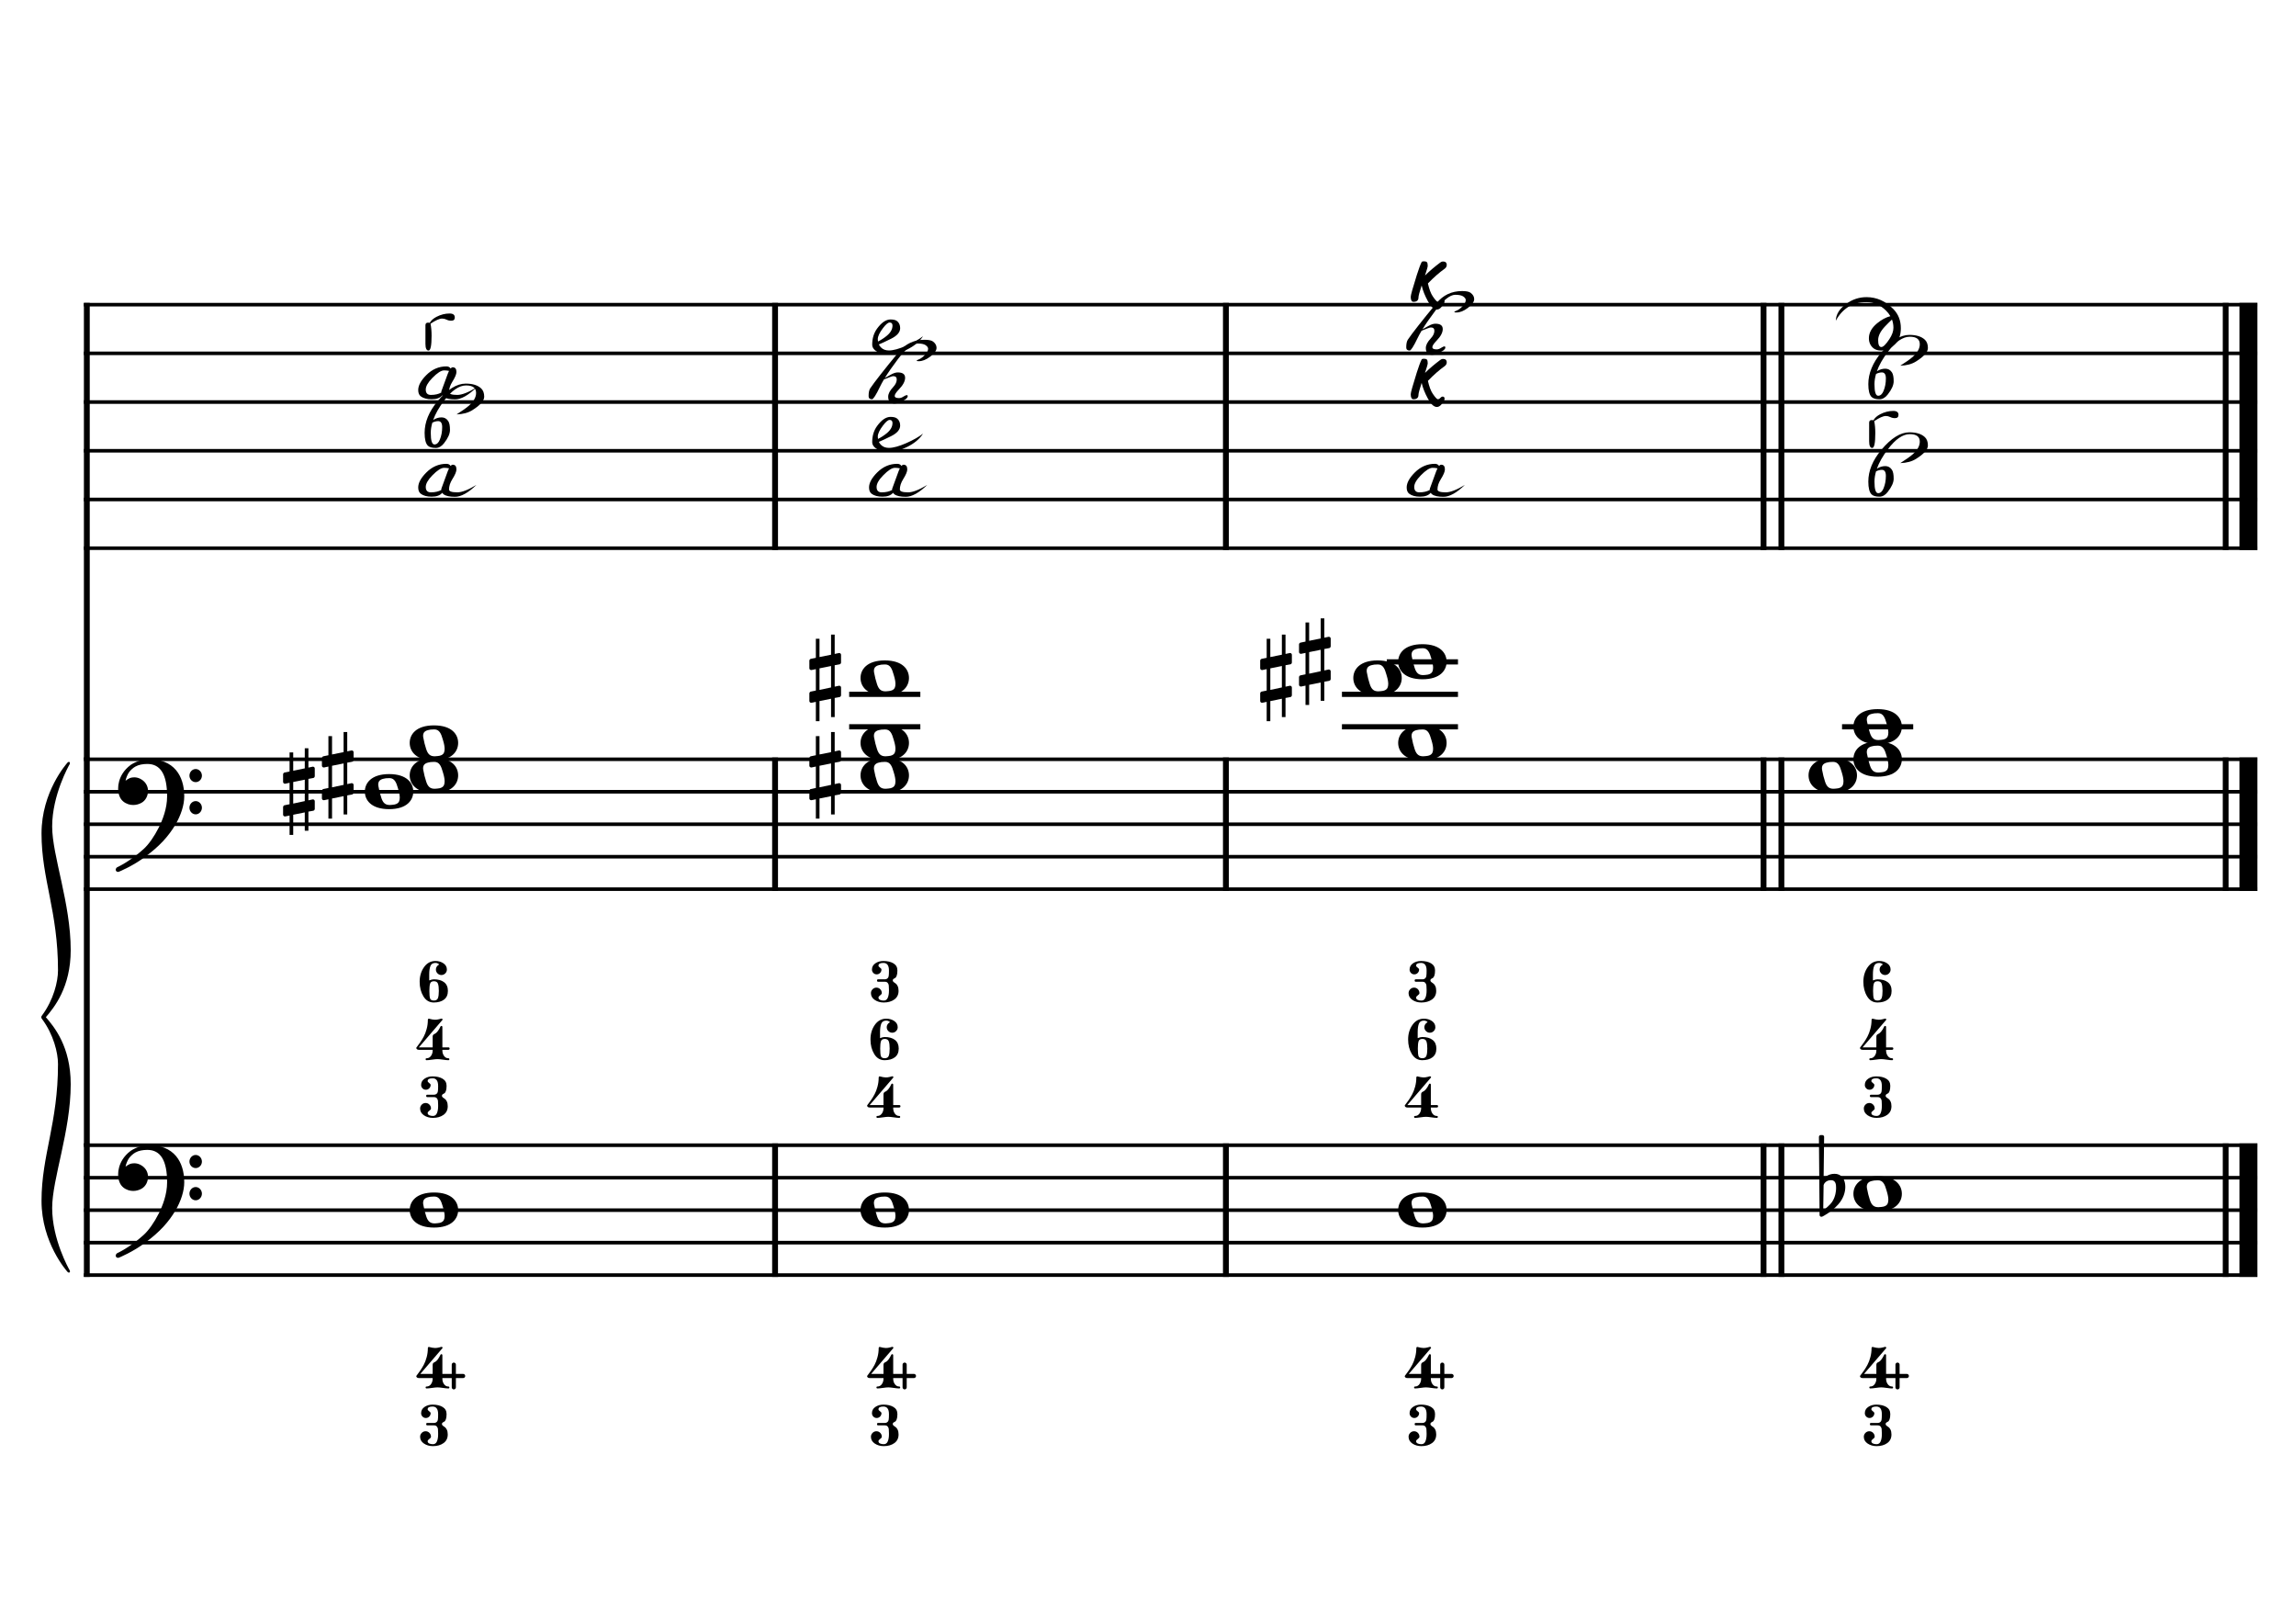 <?xml version="1.0" encoding="UTF-8" standalone="no"?>
<svg width="4209.44px" height="2976.38px" viewBox="0 0 4209.44 2976.38"
 xmlns="http://www.w3.org/2000/svg" xmlns:xlink="http://www.w3.org/1999/xlink" version="1.2" baseProfile="tiny">
<title>CordeRe (27)</title>
<desc>Generated by MuseScore 3.6.2</desc>
<polyline class="StaffLines" fill="none" stroke="#000000" stroke-width="6.55" stroke-linejoin="bevel" points="153.819,558.425 4138.58,558.425"/>
<polyline class="StaffLines" fill="none" stroke="#000000" stroke-width="6.55" stroke-linejoin="bevel" points="153.819,647.717 4138.58,647.717"/>
<polyline class="StaffLines" fill="none" stroke="#000000" stroke-width="6.55" stroke-linejoin="bevel" points="153.819,737.008 4138.58,737.008"/>
<polyline class="StaffLines" fill="none" stroke="#000000" stroke-width="6.55" stroke-linejoin="bevel" points="153.819,826.299 4138.58,826.299"/>
<polyline class="StaffLines" fill="none" stroke="#000000" stroke-width="6.55" stroke-linejoin="bevel" points="153.819,915.591 4138.58,915.591"/>
<polyline class="StaffLines" fill="none" stroke="#000000" stroke-width="6.55" stroke-linejoin="bevel" points="153.819,1004.88 4138.58,1004.88"/>
<polyline class="StaffLines" fill="none" stroke="#000000" stroke-width="6.55" stroke-linejoin="bevel" points="153.819,1391.81 4138.58,1391.81"/>
<polyline class="StaffLines" fill="none" stroke="#000000" stroke-width="6.55" stroke-linejoin="bevel" points="153.819,1451.34 4138.58,1451.34"/>
<polyline class="StaffLines" fill="none" stroke="#000000" stroke-width="6.55" stroke-linejoin="bevel" points="153.819,1510.87 4138.58,1510.87"/>
<polyline class="StaffLines" fill="none" stroke="#000000" stroke-width="6.55" stroke-linejoin="bevel" points="153.819,1570.39 4138.58,1570.39"/>
<polyline class="StaffLines" fill="none" stroke="#000000" stroke-width="6.55" stroke-linejoin="bevel" points="153.819,1629.92 4138.58,1629.92"/>
<polyline class="StaffLines" fill="none" stroke="#000000" stroke-width="6.55" stroke-linejoin="bevel" points="153.819,2099.26 4138.58,2099.26"/>
<polyline class="StaffLines" fill="none" stroke="#000000" stroke-width="6.55" stroke-linejoin="bevel" points="153.819,2158.79 4138.58,2158.79"/>
<polyline class="StaffLines" fill="none" stroke="#000000" stroke-width="6.55" stroke-linejoin="bevel" points="153.819,2218.32 4138.58,2218.32"/>
<polyline class="StaffLines" fill="none" stroke="#000000" stroke-width="6.55" stroke-linejoin="bevel" points="153.819,2277.85 4138.58,2277.85"/>
<polyline class="StaffLines" fill="none" stroke="#000000" stroke-width="6.55" stroke-linejoin="bevel" points="153.819,2337.37 4138.58,2337.37"/>
<polyline class="BarLine" fill="none" stroke="#000000" stroke-width="10.71" stroke-linejoin="bevel" points="159.176,2095.99 159.176,2340.65"/>
<polyline class="BarLine" fill="none" stroke="#000000" stroke-width="10.71" stroke-linejoin="bevel" points="1421,2095.99 1421,2340.65"/>
<polyline class="BarLine" fill="none" stroke="#000000" stroke-width="10.71" stroke-linejoin="bevel" points="2247.53,2095.99 2247.53,2340.65"/>
<polyline class="BarLine" fill="none" stroke="#000000" stroke-width="10.71" stroke-linejoin="bevel" points="3233.24,2095.99 3233.24,2340.65"/>
<polyline class="BarLine" fill="none" stroke="#000000" stroke-width="10.71" stroke-linejoin="bevel" points="3265.98,2095.99 3265.98,2340.65"/>
<polyline class="BarLine" fill="none" stroke="#000000" stroke-width="10.71" stroke-linejoin="bevel" points="4080.54,2095.99 4080.54,2340.65"/>
<polyline class="BarLine" fill="none" stroke="#000000" stroke-width="32.74" stroke-linejoin="bevel" points="4122.21,2095.99 4122.21,2340.65"/>
<polyline class="BarLine" fill="none" stroke="#000000" stroke-width="10.71" stroke-linejoin="bevel" points="159.176,1388.54 159.176,2099.26"/>
<polyline class="BarLine" fill="none" stroke="#000000" stroke-width="10.71" stroke-linejoin="bevel" points="1421,1388.54 1421,1633.2"/>
<polyline class="BarLine" fill="none" stroke="#000000" stroke-width="10.71" stroke-linejoin="bevel" points="2247.53,1388.54 2247.53,1633.2"/>
<polyline class="BarLine" fill="none" stroke="#000000" stroke-width="10.71" stroke-linejoin="bevel" points="3233.24,1388.54 3233.24,1633.2"/>
<polyline class="BarLine" fill="none" stroke="#000000" stroke-width="10.71" stroke-linejoin="bevel" points="3265.98,1388.54 3265.98,1633.2"/>
<polyline class="BarLine" fill="none" stroke="#000000" stroke-width="10.71" stroke-linejoin="bevel" points="4080.54,1388.54 4080.54,1633.2"/>
<polyline class="BarLine" fill="none" stroke="#000000" stroke-width="32.74" stroke-linejoin="bevel" points="4122.21,1388.54 4122.21,1633.2"/>
<polyline class="BarLine" fill="none" stroke="#000000" stroke-width="10.71" stroke-linejoin="bevel" points="159.176,555.151 159.176,1391.81"/>
<polyline class="BarLine" fill="none" stroke="#000000" stroke-width="10.71" stroke-linejoin="bevel" points="1421,555.151 1421,1008.16"/>
<polyline class="BarLine" fill="none" stroke="#000000" stroke-width="10.71" stroke-linejoin="bevel" points="2247.53,555.151 2247.53,1008.16"/>
<polyline class="BarLine" fill="none" stroke="#000000" stroke-width="10.71" stroke-linejoin="bevel" points="3233.24,555.151 3233.24,1008.16"/>
<polyline class="BarLine" fill="none" stroke="#000000" stroke-width="10.71" stroke-linejoin="bevel" points="3265.98,555.151 3265.98,1008.16"/>
<polyline class="BarLine" fill="none" stroke="#000000" stroke-width="10.71" stroke-linejoin="bevel" points="4080.54,555.151 4080.54,1008.16"/>
<polyline class="BarLine" fill="none" stroke="#000000" stroke-width="32.74" stroke-linejoin="bevel" points="4122.21,555.151 4122.21,1008.16"/>
<path class="Accidental" transform="matrix(2.381,0,0,2.381,3334.8,2188.56)" d="M20.1,-7.9 C19.5,-11.8 17.1,-15.5 12,-15.5 C7,-15.5 4.1,-12.4 3.6,-11.8 L4,-43.9 C4,-44.7 3.4,-45.3 2.6,-45.3 L1.4,-45.3 C0.6,-45.3 0,-44.7 0,-43.9 L0.5,16.2 C0.5,17 1.1,17.6 1.9,17.6 C2.1,17.6 2.5,17.5 2.7,17.4 C3.1,17.2 9.6,14 15,7.9 C18.8,3.6 20.3,-1.3 20.3,-5.4 C20.3,-6.3 20.2,-7.1 20.1,-7.9 M13.2,-4 C13.2,-2.5 12.8,2.1 10.3,5.9 C8.6,8.5 5.2,11.2 3.3,12.7 L3.6,-6.8 C3.8,-7.7 5.3,-10.6 9.3,-10.6 C12.9,-10.6 13.2,-7.2 13.2,-5.1 L13.2,-4 "/>
<path class="Accidental" transform="matrix(2.381,0,0,2.381,519.002,1451.34)" d="M23.3,-10.6 C23.9,-10.7 24.4,-11.4 24.4,-12 L24.4,-17.9 C24.4,-18.7 23.8,-19.3 23,-19.3 L22.8,-19.3 L19.5,-18.6 L19.5,-33.5 L16.7,-33.5 L16.7,-18 L7.8,-16.2 L7.8,-30.3 L5,-30.3 L5,-15.6 L1.1,-14.8 C0.5,-14.7 0,-14 0,-13.4 L0,-13.2 L0,-7.4 L0,-7.6 C0,-6.8 0.6,-6.2 1.4,-6.2 L1.7,-6.2 L5,-6.9 L5,9.6 L1.1,10.4 C0.5,10.5 0,11.2 0,11.8 L0,17.6 C0,18.4 0.6,19 1.4,19 L1.7,19 L5,18.3 L5,33.2 L7.8,33.2 L7.8,17.7 L16.7,15.9 L16.7,30 L19.5,30 L19.5,15.3 L23.3,14.6 C23.9,14.5 24.4,13.8 24.4,13.2 L24.4,7.3 C24.4,6.5 23.8,5.9 23,5.9 L22.8,5.9 L19.5,6.6 L19.5,-9.9 L23.3,-10.6 M7.8,9.1 L7.8,-7.5 L16.7,-9.3 L16.7,7.2 L7.8,9.1 "/>
<path class="Accidental" transform="matrix(2.381,0,0,2.381,590.193,1421.57)" d="M23.3,-10.6 C23.9,-10.7 24.4,-11.4 24.4,-12 L24.4,-17.9 C24.4,-18.7 23.8,-19.3 23,-19.3 L22.8,-19.3 L19.5,-18.6 L19.5,-33.5 L16.7,-33.5 L16.7,-18 L7.8,-16.2 L7.8,-30.3 L5,-30.3 L5,-15.6 L1.1,-14.8 C0.5,-14.7 0,-14 0,-13.4 L0,-13.2 L0,-7.4 L0,-7.6 C0,-6.8 0.6,-6.2 1.4,-6.2 L1.7,-6.2 L5,-6.9 L5,9.6 L1.1,10.4 C0.5,10.5 0,11.2 0,11.8 L0,17.6 C0,18.4 0.6,19 1.4,19 L1.7,19 L5,18.3 L5,33.2 L7.8,33.2 L7.8,17.7 L16.7,15.9 L16.7,30 L19.5,30 L19.5,15.3 L23.3,14.6 C23.9,14.5 24.4,13.8 24.4,13.2 L24.4,7.3 C24.4,6.5 23.8,5.9 23,5.9 L22.8,5.9 L19.5,6.6 L19.5,-9.9 L23.3,-10.6 M7.8,9.1 L7.8,-7.5 L16.7,-9.3 L16.7,7.2 L7.8,9.1 "/>
<path class="Accidental" transform="matrix(2.381,0,0,2.381,1483.87,1421.57)" d="M23.3,-10.6 C23.9,-10.7 24.4,-11.4 24.4,-12 L24.4,-17.9 C24.4,-18.7 23.8,-19.3 23,-19.3 L22.8,-19.3 L19.5,-18.6 L19.5,-33.5 L16.7,-33.5 L16.7,-18 L7.8,-16.2 L7.8,-30.3 L5,-30.3 L5,-15.6 L1.1,-14.8 C0.5,-14.7 0,-14 0,-13.4 L0,-13.2 L0,-7.4 L0,-7.6 C0,-6.8 0.6,-6.2 1.4,-6.2 L1.7,-6.2 L5,-6.9 L5,9.6 L1.1,10.4 C0.5,10.5 0,11.2 0,11.8 L0,17.6 C0,18.4 0.6,19 1.4,19 L1.7,19 L5,18.3 L5,33.2 L7.8,33.2 L7.8,17.7 L16.7,15.9 L16.7,30 L19.5,30 L19.5,15.3 L23.3,14.6 C23.9,14.5 24.4,13.8 24.4,13.2 L24.4,7.3 C24.4,6.5 23.8,5.9 23,5.9 L22.8,5.9 L19.5,6.6 L19.5,-9.9 L23.3,-10.6 M7.8,9.1 L7.8,-7.5 L16.7,-9.3 L16.7,7.2 L7.8,9.1 "/>
<path class="Accidental" transform="matrix(2.381,0,0,2.381,1483.87,1242.99)" d="M23.3,-10.6 C23.9,-10.7 24.4,-11.4 24.4,-12 L24.4,-17.9 C24.4,-18.7 23.8,-19.3 23,-19.3 L22.8,-19.3 L19.5,-18.6 L19.5,-33.5 L16.7,-33.5 L16.7,-18 L7.8,-16.2 L7.8,-30.3 L5,-30.3 L5,-15.6 L1.1,-14.8 C0.5,-14.7 0,-14 0,-13.4 L0,-13.2 L0,-7.4 L0,-7.6 C0,-6.8 0.6,-6.2 1.4,-6.2 L1.7,-6.2 L5,-6.9 L5,9.6 L1.1,10.4 C0.5,10.5 0,11.2 0,11.8 L0,17.6 C0,18.4 0.6,19 1.4,19 L1.7,19 L5,18.3 L5,33.2 L7.8,33.2 L7.8,17.7 L16.7,15.9 L16.7,30 L19.5,30 L19.5,15.3 L23.3,14.6 C23.9,14.5 24.4,13.8 24.4,13.2 L24.4,7.3 C24.4,6.5 23.8,5.9 23,5.9 L22.8,5.9 L19.5,6.6 L19.5,-9.9 L23.3,-10.6 M7.8,9.1 L7.8,-7.5 L16.7,-9.3 L16.7,7.2 L7.8,9.1 "/>
<path class="Accidental" transform="matrix(2.381,0,0,2.381,2310.4,1242.99)" d="M23.3,-10.6 C23.9,-10.7 24.4,-11.4 24.4,-12 L24.4,-17.9 C24.4,-18.7 23.8,-19.3 23,-19.3 L22.8,-19.3 L19.5,-18.6 L19.5,-33.5 L16.7,-33.5 L16.7,-18 L7.8,-16.2 L7.8,-30.3 L5,-30.3 L5,-15.6 L1.1,-14.8 C0.5,-14.7 0,-14 0,-13.4 L0,-13.2 L0,-7.4 L0,-7.6 C0,-6.8 0.6,-6.2 1.4,-6.2 L1.7,-6.2 L5,-6.9 L5,9.6 L1.1,10.4 C0.5,10.5 0,11.2 0,11.8 L0,17.6 C0,18.4 0.6,19 1.4,19 L1.7,19 L5,18.3 L5,33.2 L7.8,33.2 L7.8,17.7 L16.7,15.9 L16.7,30 L19.5,30 L19.5,15.3 L23.3,14.6 C23.9,14.5 24.4,13.8 24.4,13.2 L24.4,7.3 C24.4,6.5 23.8,5.9 23,5.9 L22.8,5.9 L19.5,6.6 L19.5,-9.9 L23.3,-10.6 M7.8,9.1 L7.8,-7.5 L16.7,-9.3 L16.7,7.2 L7.8,9.1 "/>
<path class="Accidental" transform="matrix(2.381,0,0,2.381,2381.59,1213.23)" d="M23.3,-10.6 C23.9,-10.7 24.4,-11.4 24.4,-12 L24.4,-17.9 C24.4,-18.7 23.8,-19.3 23,-19.3 L22.8,-19.3 L19.5,-18.6 L19.5,-33.5 L16.7,-33.5 L16.7,-18 L7.8,-16.2 L7.8,-30.3 L5,-30.3 L5,-15.6 L1.1,-14.8 C0.5,-14.7 0,-14 0,-13.4 L0,-13.2 L0,-7.4 L0,-7.6 C0,-6.8 0.6,-6.2 1.4,-6.2 L1.7,-6.2 L5,-6.9 L5,9.6 L1.1,10.4 C0.5,10.5 0,11.2 0,11.8 L0,17.6 C0,18.4 0.6,19 1.4,19 L1.7,19 L5,18.3 L5,33.2 L7.8,33.2 L7.8,17.7 L16.7,15.9 L16.7,30 L19.5,30 L19.5,15.3 L23.3,14.6 C23.9,14.5 24.4,13.8 24.4,13.2 L24.4,7.3 C24.4,6.5 23.8,5.9 23,5.9 L22.8,5.9 L19.5,6.6 L19.5,-9.9 L23.3,-10.6 M7.8,9.1 L7.8,-7.5 L16.7,-9.3 L16.7,7.2 L7.8,9.1 "/>
<polyline class="LedgerLine" fill="none" stroke="#000000" stroke-width="9.52" stroke-linejoin="bevel" points="1556.85,1332.28 1687.32,1332.28"/>
<polyline class="LedgerLine" fill="none" stroke="#000000" stroke-width="9.52" stroke-linejoin="bevel" points="1556.85,1272.76 1687.32,1272.76"/>
<polyline class="LedgerLine" fill="none" stroke="#000000" stroke-width="9.52" stroke-linejoin="bevel" points="2460.29,1332.28 2673.03,1332.28"/>
<polyline class="LedgerLine" fill="none" stroke="#000000" stroke-width="9.52" stroke-linejoin="bevel" points="2460.29,1272.76 2673.03,1272.76"/>
<polyline class="LedgerLine" fill="none" stroke="#000000" stroke-width="9.52" stroke-linejoin="bevel" points="2542.55,1213.23 2673.03,1213.23"/>
<polyline class="LedgerLine" fill="none" stroke="#000000" stroke-width="9.52" stroke-linejoin="bevel" points="3377.17,1332.28 3507.65,1332.28"/>
<path class="Note" transform="matrix(2.381,0,0,2.381,751.15,2218.32)" d="M18.7,-13.6 C4.9,-13.6 0,-6.6 0,-0.1 C0,6.4 4.9,13.4 18.7,13.4 C32.5,13.4 37.3,6.4 37.3,-0.1 C37.3,-6.6 32.5,-13.6 18.7,-13.6 M10.4,-4.5 C10.3,-4.9 10.3,-5.3 10.3,-5.7 C10.3,-6.5 10.5,-7.3 10.9,-8 C11.6,-9 12.8,-9.7 14.3,-10 C15.6,-10.3 16.3,-10.5 18.9,-10.5 L19,-10.5 C23,-10.5 24.3,-6.8 25.4,-3 L25.7,-2 C26.5,0.6 26.9,2.8 26.9,4.5 C26.9,5.7 26.7,6.8 26.3,7.6 C25.7,8.7 24.7,9.4 23,9.8 C22.1,10 20.6,10.1 20.6,10.1 C20.1,10.1 19.7,10.2 19.3,10.2 C16.1,10.2 14.1,9 12.7,4.7 C11.5,1 11.3,-0.1 10.4,-4.5"/>
<path class="Note" transform="matrix(2.381,0,0,2.381,1577.68,2218.32)" d="M18.7,-13.6 C4.9,-13.6 0,-6.6 0,-0.1 C0,6.4 4.9,13.4 18.7,13.4 C32.5,13.4 37.3,6.4 37.3,-0.1 C37.3,-6.6 32.5,-13.6 18.7,-13.6 M10.4,-4.5 C10.3,-4.9 10.3,-5.3 10.3,-5.7 C10.3,-6.5 10.5,-7.3 10.9,-8 C11.6,-9 12.8,-9.7 14.3,-10 C15.6,-10.3 16.3,-10.5 18.9,-10.5 L19,-10.5 C23,-10.5 24.3,-6.8 25.4,-3 L25.7,-2 C26.5,0.6 26.9,2.8 26.9,4.5 C26.9,5.7 26.7,6.8 26.3,7.6 C25.7,8.7 24.7,9.4 23,9.8 C22.1,10 20.6,10.1 20.6,10.1 C20.1,10.1 19.7,10.2 19.3,10.2 C16.1,10.2 14.1,9 12.7,4.7 C11.5,1 11.3,-0.1 10.4,-4.5"/>
<path class="Note" transform="matrix(2.381,0,0,2.381,2563.38,2218.32)" d="M18.7,-13.6 C4.9,-13.6 0,-6.6 0,-0.1 C0,6.4 4.9,13.4 18.7,13.4 C32.5,13.4 37.3,6.4 37.3,-0.1 C37.3,-6.6 32.5,-13.6 18.7,-13.6 M10.4,-4.5 C10.3,-4.9 10.3,-5.3 10.3,-5.7 C10.3,-6.5 10.5,-7.3 10.9,-8 C11.6,-9 12.8,-9.7 14.3,-10 C15.6,-10.3 16.3,-10.5 18.9,-10.5 L19,-10.5 C23,-10.5 24.3,-6.8 25.4,-3 L25.7,-2 C26.5,0.6 26.9,2.8 26.9,4.5 C26.9,5.7 26.7,6.8 26.3,7.6 C25.7,8.7 24.7,9.4 23,9.8 C22.1,10 20.6,10.1 20.6,10.1 C20.1,10.1 19.7,10.2 19.3,10.2 C16.1,10.2 14.1,9 12.7,4.7 C11.5,1 11.3,-0.1 10.4,-4.5"/>
<path class="Note" transform="matrix(2.381,0,0,2.381,3398.01,2188.56)" d="M18.7,-13.6 C4.9,-13.6 0,-6.6 0,-0.1 C0,6.4 4.9,13.4 18.7,13.4 C32.5,13.4 37.3,6.4 37.3,-0.1 C37.3,-6.6 32.5,-13.6 18.7,-13.6 M10.4,-4.5 C10.3,-4.9 10.3,-5.3 10.3,-5.7 C10.3,-6.5 10.5,-7.3 10.9,-8 C11.6,-9 12.8,-9.7 14.3,-10 C15.6,-10.3 16.3,-10.5 18.9,-10.5 L19,-10.5 C23,-10.5 24.3,-6.8 25.4,-3 L25.7,-2 C26.5,0.6 26.9,2.8 26.9,4.5 C26.9,5.7 26.7,6.8 26.3,7.6 C25.7,8.7 24.7,9.4 23,9.8 C22.1,10 20.6,10.1 20.6,10.1 C20.1,10.1 19.7,10.2 19.3,10.2 C16.1,10.2 14.1,9 12.7,4.7 C11.5,1 11.3,-0.1 10.4,-4.5"/>
<path class="Note" transform="matrix(2.381,0,0,2.381,668.89,1451.34)" d="M18.7,-13.6 C4.9,-13.6 0,-6.6 0,-0.1 C0,6.4 4.9,13.4 18.7,13.4 C32.5,13.4 37.3,6.4 37.3,-0.1 C37.3,-6.6 32.5,-13.6 18.7,-13.6 M10.4,-4.5 C10.3,-4.9 10.3,-5.3 10.3,-5.7 C10.3,-6.5 10.5,-7.3 10.9,-8 C11.6,-9 12.8,-9.7 14.3,-10 C15.6,-10.3 16.3,-10.5 18.9,-10.5 L19,-10.5 C23,-10.5 24.3,-6.8 25.4,-3 L25.7,-2 C26.5,0.6 26.9,2.8 26.9,4.5 C26.9,5.7 26.7,6.8 26.3,7.6 C25.7,8.7 24.7,9.4 23,9.8 C22.1,10 20.6,10.1 20.6,10.1 C20.1,10.1 19.7,10.2 19.3,10.2 C16.1,10.2 14.1,9 12.7,4.7 C11.5,1 11.3,-0.1 10.4,-4.5"/>
<path class="Note" transform="matrix(2.381,0,0,2.381,751.15,1421.57)" d="M18.7,-13.6 C4.9,-13.6 0,-6.6 0,-0.1 C0,6.4 4.9,13.4 18.7,13.4 C32.5,13.4 37.3,6.4 37.3,-0.1 C37.3,-6.6 32.5,-13.6 18.7,-13.6 M10.4,-4.5 C10.3,-4.9 10.3,-5.3 10.3,-5.7 C10.3,-6.5 10.5,-7.3 10.9,-8 C11.6,-9 12.8,-9.7 14.3,-10 C15.6,-10.3 16.3,-10.5 18.9,-10.5 L19,-10.5 C23,-10.5 24.3,-6.8 25.4,-3 L25.7,-2 C26.5,0.6 26.9,2.8 26.9,4.5 C26.9,5.7 26.7,6.8 26.3,7.6 C25.7,8.7 24.7,9.4 23,9.8 C22.1,10 20.6,10.1 20.6,10.1 C20.1,10.1 19.7,10.2 19.3,10.2 C16.1,10.2 14.1,9 12.7,4.7 C11.5,1 11.3,-0.1 10.4,-4.5"/>
<path class="Note" transform="matrix(2.381,0,0,2.381,751.15,1362.05)" d="M18.7,-13.6 C4.9,-13.6 0,-6.6 0,-0.1 C0,6.4 4.9,13.4 18.7,13.4 C32.5,13.4 37.3,6.4 37.3,-0.1 C37.3,-6.6 32.5,-13.6 18.7,-13.6 M10.4,-4.5 C10.3,-4.9 10.3,-5.3 10.3,-5.7 C10.3,-6.5 10.5,-7.3 10.9,-8 C11.6,-9 12.8,-9.7 14.3,-10 C15.6,-10.3 16.3,-10.5 18.9,-10.5 L19,-10.5 C23,-10.5 24.3,-6.8 25.4,-3 L25.7,-2 C26.5,0.6 26.9,2.8 26.9,4.5 C26.9,5.7 26.7,6.8 26.3,7.6 C25.7,8.7 24.7,9.4 23,9.8 C22.1,10 20.6,10.1 20.6,10.1 C20.1,10.1 19.7,10.2 19.3,10.2 C16.1,10.2 14.1,9 12.7,4.7 C11.5,1 11.3,-0.1 10.4,-4.5"/>
<path class="Note" transform="matrix(2.381,0,0,2.381,1577.68,1421.57)" d="M18.7,-13.6 C4.9,-13.6 0,-6.6 0,-0.1 C0,6.4 4.9,13.4 18.7,13.4 C32.5,13.4 37.3,6.4 37.3,-0.1 C37.3,-6.6 32.5,-13.6 18.7,-13.6 M10.4,-4.5 C10.3,-4.9 10.3,-5.3 10.3,-5.7 C10.3,-6.5 10.5,-7.3 10.9,-8 C11.6,-9 12.8,-9.7 14.3,-10 C15.6,-10.3 16.3,-10.5 18.9,-10.5 L19,-10.5 C23,-10.5 24.3,-6.8 25.4,-3 L25.7,-2 C26.5,0.6 26.9,2.8 26.9,4.5 C26.9,5.7 26.7,6.8 26.3,7.6 C25.7,8.7 24.7,9.4 23,9.8 C22.1,10 20.6,10.1 20.6,10.1 C20.1,10.1 19.7,10.2 19.3,10.2 C16.1,10.2 14.1,9 12.7,4.7 C11.5,1 11.3,-0.1 10.4,-4.5"/>
<path class="Note" transform="matrix(2.381,0,0,2.381,1577.68,1362.05)" d="M18.7,-13.6 C4.9,-13.6 0,-6.6 0,-0.1 C0,6.4 4.9,13.4 18.7,13.4 C32.5,13.4 37.3,6.4 37.3,-0.1 C37.3,-6.6 32.5,-13.6 18.7,-13.6 M10.4,-4.5 C10.3,-4.9 10.3,-5.3 10.3,-5.7 C10.3,-6.5 10.5,-7.3 10.9,-8 C11.6,-9 12.8,-9.7 14.3,-10 C15.6,-10.3 16.3,-10.5 18.9,-10.5 L19,-10.5 C23,-10.5 24.3,-6.8 25.4,-3 L25.7,-2 C26.5,0.6 26.9,2.8 26.9,4.5 C26.9,5.7 26.7,6.8 26.3,7.6 C25.7,8.7 24.7,9.4 23,9.8 C22.1,10 20.6,10.1 20.6,10.1 C20.1,10.1 19.7,10.2 19.3,10.2 C16.1,10.2 14.1,9 12.7,4.7 C11.5,1 11.3,-0.1 10.4,-4.5"/>
<path class="Note" transform="matrix(2.381,0,0,2.381,1577.68,1242.99)" d="M18.7,-13.6 C4.9,-13.6 0,-6.6 0,-0.1 C0,6.4 4.9,13.4 18.7,13.4 C32.5,13.4 37.3,6.4 37.3,-0.1 C37.3,-6.6 32.5,-13.6 18.7,-13.6 M10.4,-4.5 C10.3,-4.9 10.3,-5.3 10.3,-5.7 C10.3,-6.5 10.5,-7.3 10.9,-8 C11.6,-9 12.8,-9.7 14.3,-10 C15.6,-10.3 16.3,-10.5 18.9,-10.5 L19,-10.5 C23,-10.5 24.3,-6.8 25.4,-3 L25.7,-2 C26.5,0.6 26.9,2.8 26.9,4.5 C26.9,5.7 26.7,6.8 26.3,7.6 C25.7,8.7 24.7,9.4 23,9.8 C22.1,10 20.6,10.1 20.6,10.1 C20.1,10.1 19.7,10.2 19.3,10.2 C16.1,10.2 14.1,9 12.7,4.7 C11.5,1 11.3,-0.1 10.4,-4.5"/>
<path class="Note" transform="matrix(2.381,0,0,2.381,2563.38,1362.05)" d="M18.7,-13.6 C4.9,-13.6 0,-6.6 0,-0.1 C0,6.4 4.9,13.4 18.7,13.4 C32.5,13.4 37.3,6.4 37.3,-0.1 C37.3,-6.6 32.5,-13.6 18.7,-13.6 M10.4,-4.5 C10.3,-4.9 10.3,-5.3 10.3,-5.7 C10.3,-6.5 10.5,-7.3 10.9,-8 C11.6,-9 12.8,-9.7 14.3,-10 C15.6,-10.3 16.3,-10.5 18.9,-10.5 L19,-10.5 C23,-10.5 24.3,-6.8 25.4,-3 L25.7,-2 C26.5,0.6 26.9,2.8 26.9,4.5 C26.9,5.7 26.7,6.8 26.3,7.6 C25.7,8.7 24.7,9.4 23,9.8 C22.1,10 20.6,10.1 20.6,10.1 C20.1,10.1 19.7,10.2 19.3,10.2 C16.1,10.2 14.1,9 12.7,4.7 C11.5,1 11.3,-0.1 10.4,-4.5"/>
<path class="Note" transform="matrix(2.381,0,0,2.381,2481.12,1242.99)" d="M18.7,-13.6 C4.9,-13.6 0,-6.6 0,-0.1 C0,6.4 4.9,13.4 18.7,13.4 C32.5,13.4 37.3,6.4 37.3,-0.1 C37.3,-6.6 32.5,-13.6 18.7,-13.6 M10.4,-4.5 C10.3,-4.9 10.3,-5.3 10.3,-5.7 C10.3,-6.5 10.5,-7.3 10.9,-8 C11.6,-9 12.8,-9.7 14.3,-10 C15.6,-10.3 16.3,-10.5 18.9,-10.5 L19,-10.5 C23,-10.5 24.3,-6.8 25.4,-3 L25.7,-2 C26.5,0.6 26.9,2.8 26.9,4.5 C26.9,5.7 26.7,6.8 26.3,7.6 C25.7,8.7 24.7,9.4 23,9.8 C22.1,10 20.6,10.1 20.6,10.1 C20.1,10.1 19.7,10.2 19.3,10.2 C16.1,10.2 14.1,9 12.7,4.7 C11.5,1 11.3,-0.1 10.4,-4.5"/>
<path class="Note" transform="matrix(2.381,0,0,2.381,2563.38,1213.23)" d="M18.7,-13.6 C4.9,-13.6 0,-6.6 0,-0.1 C0,6.4 4.9,13.4 18.7,13.4 C32.5,13.4 37.3,6.4 37.3,-0.1 C37.3,-6.6 32.5,-13.6 18.7,-13.6 M10.4,-4.5 C10.3,-4.9 10.3,-5.3 10.3,-5.7 C10.3,-6.5 10.5,-7.3 10.9,-8 C11.6,-9 12.8,-9.7 14.3,-10 C15.6,-10.3 16.3,-10.5 18.9,-10.5 L19,-10.5 C23,-10.5 24.3,-6.8 25.4,-3 L25.7,-2 C26.5,0.6 26.9,2.8 26.9,4.5 C26.9,5.7 26.7,6.8 26.3,7.6 C25.7,8.7 24.7,9.4 23,9.8 C22.1,10 20.6,10.1 20.6,10.1 C20.1,10.1 19.7,10.2 19.3,10.2 C16.1,10.2 14.1,9 12.7,4.7 C11.5,1 11.3,-0.1 10.4,-4.5"/>
<path class="Note" transform="matrix(2.381,0,0,2.381,3315.75,1421.57)" d="M18.7,-13.6 C4.9,-13.6 0,-6.6 0,-0.1 C0,6.4 4.9,13.4 18.7,13.4 C32.5,13.4 37.3,6.4 37.3,-0.1 C37.3,-6.6 32.5,-13.6 18.7,-13.6 M10.4,-4.5 C10.3,-4.9 10.3,-5.3 10.3,-5.7 C10.3,-6.5 10.5,-7.3 10.9,-8 C11.6,-9 12.8,-9.7 14.3,-10 C15.6,-10.3 16.3,-10.5 18.9,-10.5 L19,-10.5 C23,-10.5 24.3,-6.8 25.4,-3 L25.7,-2 C26.5,0.6 26.9,2.8 26.9,4.5 C26.9,5.7 26.7,6.8 26.3,7.6 C25.7,8.7 24.7,9.4 23,9.8 C22.1,10 20.6,10.1 20.6,10.1 C20.1,10.1 19.7,10.2 19.3,10.2 C16.1,10.2 14.1,9 12.7,4.7 C11.5,1 11.3,-0.1 10.4,-4.5"/>
<path class="Note" transform="matrix(2.381,0,0,2.381,3398.01,1391.81)" d="M18.7,-13.6 C4.9,-13.6 0,-6.6 0,-0.1 C0,6.4 4.9,13.4 18.7,13.4 C32.5,13.4 37.3,6.4 37.3,-0.1 C37.3,-6.6 32.5,-13.6 18.7,-13.6 M10.4,-4.5 C10.3,-4.9 10.3,-5.3 10.3,-5.7 C10.3,-6.5 10.5,-7.3 10.9,-8 C11.6,-9 12.8,-9.7 14.3,-10 C15.6,-10.3 16.3,-10.5 18.9,-10.5 L19,-10.5 C23,-10.5 24.3,-6.8 25.4,-3 L25.7,-2 C26.5,0.6 26.9,2.8 26.9,4.5 C26.9,5.7 26.7,6.8 26.3,7.6 C25.7,8.7 24.7,9.4 23,9.8 C22.1,10 20.6,10.1 20.6,10.1 C20.1,10.1 19.7,10.2 19.3,10.2 C16.1,10.2 14.1,9 12.7,4.7 C11.5,1 11.3,-0.1 10.4,-4.5"/>
<path class="Note" transform="matrix(2.381,0,0,2.381,3398.01,1332.28)" d="M18.7,-13.6 C4.9,-13.6 0,-6.6 0,-0.1 C0,6.4 4.9,13.4 18.7,13.4 C32.5,13.4 37.3,6.4 37.3,-0.1 C37.3,-6.6 32.5,-13.6 18.7,-13.6 M10.4,-4.5 C10.3,-4.9 10.3,-5.3 10.3,-5.7 C10.3,-6.5 10.5,-7.3 10.9,-8 C11.6,-9 12.8,-9.7 14.3,-10 C15.6,-10.3 16.3,-10.5 18.9,-10.5 L19,-10.5 C23,-10.5 24.3,-6.8 25.4,-3 L25.7,-2 C26.5,0.6 26.9,2.8 26.9,4.5 C26.9,5.7 26.7,6.8 26.3,7.6 C25.7,8.7 24.7,9.4 23,9.8 C22.1,10 20.6,10.1 20.6,10.1 C20.1,10.1 19.7,10.2 19.3,10.2 C16.1,10.2 14.1,9 12.7,4.7 C11.5,1 11.3,-0.1 10.4,-4.5"/>
<path class="Note" d="M829.969,851.839 C834.54,851.839 836.826,854.705 836.826,860.438 C836.826,864.467 834.308,870.471 829.272,878.451 C825.243,884.881 823.229,891.157 823.229,897.277 C823.229,900.763 828.303,902.507 838.453,902.507 C846.82,902.507 858.48,897.974 873.432,888.91 C858.402,903.398 845.348,910.641 834.269,910.641 C824.275,910.641 817.302,909.131 813.351,906.109 C812.344,905.334 811.492,904.405 810.794,903.32 C806.921,908.046 800.452,910.409 791.387,910.409 C782.71,910.409 776.047,908.627 771.399,905.063 C768.3,902.662 766.75,898.827 766.75,893.558 C766.75,885.191 771.709,876.049 781.625,866.133 C792.239,855.519 804.519,850.212 818.464,850.212 C821.951,850.212 824.507,851.49 826.134,854.047 C827.451,852.575 828.73,851.839 829.969,851.839 M809.167,898.091 C809.09,897.471 809.051,896.851 809.051,896.231 C809.051,895.921 813.002,885.114 820.905,863.808 C821.679,861.717 822.454,859.935 823.229,858.463 C820.207,857.843 817.225,857.533 814.281,857.533 C808.858,857.533 801.652,862.143 792.665,871.362 C784.608,879.574 780.58,886.663 780.58,892.629 C780.58,899.214 783.717,902.507 789.993,902.507 C797.585,902.507 803.977,901.035 809.167,898.091"/>
<path class="Note" d="M785.693,642.535 C781.897,642.535 779.998,638.468 779.998,630.333 L779.998,596.283 C779.998,593.029 781.587,591.402 784.763,591.402 C786.158,591.402 787.204,591.518 787.901,591.751 C790.38,587.412 794.447,583.771 800.103,580.827 C808.005,576.721 816.024,574.668 824.159,574.668 C830.589,574.668 833.804,577.069 833.804,581.873 C833.804,585.902 831.635,587.916 827.296,587.916 C824.197,587.916 821.253,587.219 818.464,585.824 C815.985,584.584 813.351,583.965 810.562,583.965 C805.759,583.965 798.67,587.102 789.295,593.378 C790.612,599.653 791.271,606.974 791.271,615.342 C791.271,633.471 789.412,642.535 785.693,642.535"/>
<path class="Note" d="M837.058,759.642 C847.517,753.057 855.109,747.672 859.835,743.489 C868.512,735.819 872.851,728.071 872.851,720.247 C872.851,711.105 866.731,706.534 854.49,706.534 C841.629,706.534 828.226,715.792 814.281,734.308 C804.829,746.859 798.127,758.712 794.176,769.869 C799.057,766.692 804.209,765.104 809.632,765.104 C814.746,765.104 818.813,767.389 821.834,771.96 C823.926,775.137 824.972,780.56 824.972,788.23 C824.972,795.125 821.331,803.221 814.048,812.518 C809.555,818.251 804.558,821.118 799.057,821.118 C792.084,821.118 787.204,819.723 784.414,816.934 C780.463,812.983 778.488,805.158 778.488,793.459 C778.488,773.781 786.429,754.413 802.311,735.354 C820.207,713.894 837.368,703.164 853.792,703.164 C866.498,703.164 875.989,706.146 882.264,712.112 C885.905,715.598 887.726,720.634 887.726,727.219 C887.726,734.579 880.482,742.791 865.995,751.856 C858.402,756.659 848.757,759.255 837.058,759.642 M792.665,774.749 C790.729,781.257 789.76,787.494 789.76,793.459 C789.76,807.637 792.007,814.726 796.5,814.726 C800.761,814.726 804.093,811.705 806.495,805.662 C809.284,798.844 810.678,791.29 810.678,783 C810.678,775.64 808.238,771.96 803.357,771.96 C799.948,771.96 796.384,772.89 792.665,774.749"/>
<path class="Note" d="M829.969,673.256 C834.54,673.256 836.826,676.123 836.826,681.856 C836.826,685.884 834.308,691.888 829.272,699.868 C825.243,706.299 823.229,712.574 823.229,718.694 C823.229,722.181 828.303,723.924 838.453,723.924 C846.82,723.924 858.48,719.392 873.432,710.327 C858.402,724.815 845.348,732.059 834.269,732.059 C824.275,732.059 817.302,730.548 813.351,727.527 C812.344,726.752 811.492,725.822 810.794,724.737 C806.921,729.463 800.452,731.826 791.387,731.826 C782.71,731.826 776.047,730.044 771.399,726.481 C768.3,724.079 766.75,720.244 766.75,714.976 C766.75,706.609 771.709,697.467 781.625,687.55 C792.239,676.936 804.519,671.629 818.464,671.629 C821.951,671.629 824.507,672.907 826.134,675.464 C827.451,673.992 828.73,673.256 829.969,673.256 M809.167,719.508 C809.09,718.888 809.051,718.268 809.051,717.649 C809.051,717.339 813.002,706.531 820.905,685.226 C821.679,683.134 822.454,681.352 823.229,679.88 C820.207,679.26 817.225,678.95 814.281,678.95 C808.858,678.95 801.652,683.56 792.665,692.779 C784.608,700.992 780.58,708.081 780.58,714.046 C780.58,720.631 783.717,723.924 789.993,723.924 C797.585,723.924 803.977,722.452 809.167,719.508"/>
<path class="Note" d="M1656.5,851.839 C1661.07,851.839 1663.36,854.705 1663.36,860.438 C1663.36,864.467 1660.84,870.471 1655.8,878.451 C1651.77,884.881 1649.76,891.157 1649.76,897.277 C1649.76,900.763 1654.83,902.507 1664.98,902.507 C1673.35,902.507 1685.01,897.974 1699.96,888.91 C1684.93,903.398 1671.88,910.641 1660.8,910.641 C1650.81,910.641 1643.83,909.131 1639.88,906.109 C1638.88,905.334 1638.02,904.405 1637.33,903.32 C1633.45,908.046 1626.98,910.409 1617.92,910.409 C1609.24,910.409 1602.58,908.627 1597.93,905.063 C1594.83,902.662 1593.28,898.827 1593.28,893.558 C1593.28,885.191 1598.24,876.049 1608.16,866.133 C1618.77,855.519 1631.05,850.212 1645,850.212 C1648.48,850.212 1651.04,851.49 1652.67,854.047 C1653.98,852.575 1655.26,851.839 1656.5,851.839 M1635.7,898.091 C1635.62,897.471 1635.58,896.851 1635.58,896.231 C1635.58,895.921 1639.53,885.114 1647.44,863.808 C1648.21,861.717 1648.99,859.935 1649.76,858.463 C1646.74,857.843 1643.76,857.533 1640.81,857.533 C1635.39,857.533 1628.18,862.143 1619.2,871.362 C1611.14,879.574 1607.11,886.663 1607.11,892.629 C1607.11,899.214 1610.25,902.507 1616.52,902.507 C1624.12,902.507 1630.51,901.035 1635.7,898.091"/>
<path class="Note" d="M1692.29,616.271 C1685.94,626.265 1675.91,634.555 1662.19,641.14 C1650.26,646.874 1639.11,649.74 1628.73,649.74 C1620.44,649.74 1613.54,648.074 1608.04,644.743 C1602.07,641.102 1599.09,636.763 1599.09,631.727 C1599.09,620.339 1602.07,610.538 1608.04,602.326 C1616.18,591.17 1624.39,585.592 1632.68,585.592 C1638.57,585.592 1642.75,586.754 1645.23,589.078 C1648.64,592.099 1650.34,596.244 1650.34,601.513 C1650.34,608.95 1644.8,615.419 1633.72,620.92 C1622.95,626.265 1615.48,629.752 1611.29,631.379 C1612.22,633.316 1613.42,635.059 1614.9,636.608 C1618.54,640.482 1623.5,642.419 1629.77,642.419 C1637.67,642.419 1648.29,639.513 1661.61,633.703 C1674.4,628.047 1684.62,622.237 1692.29,616.271 M1609.67,626.033 C1615.48,623.089 1620.78,619.641 1625.59,615.69 C1632.72,609.88 1636.28,603.604 1636.28,596.864 C1636.28,593.068 1634.54,591.17 1631.05,591.17 C1628.11,591.17 1624.08,594.54 1618.96,601.28 C1612.53,609.647 1609.32,616.465 1609.32,621.733 C1609.32,623.205 1609.43,624.638 1609.67,626.033"/>
<path class="Note" d="M1692.29,794.854 C1685.94,804.848 1675.91,813.138 1662.19,819.723 C1650.26,825.456 1639.11,828.323 1628.73,828.323 C1620.44,828.323 1613.54,826.657 1608.04,823.326 C1602.07,819.684 1599.09,815.346 1599.09,810.31 C1599.09,798.921 1602.07,789.121 1608.04,780.909 C1616.18,769.752 1624.39,764.174 1632.68,764.174 C1638.57,764.174 1642.75,765.336 1645.23,767.661 C1648.64,770.682 1650.34,774.827 1650.34,780.095 C1650.34,787.533 1644.8,794.002 1633.72,799.502 C1622.95,804.848 1615.48,808.334 1611.29,809.961 C1612.22,811.898 1613.42,813.641 1614.9,815.191 C1618.54,819.065 1623.5,821.001 1629.77,821.001 C1637.67,821.001 1648.29,818.096 1661.61,812.286 C1674.4,806.63 1684.62,800.819 1692.29,794.854 M1609.67,804.616 C1615.48,801.672 1620.78,798.224 1625.59,794.273 C1632.72,788.462 1636.28,782.187 1636.28,775.447 C1636.28,771.651 1634.54,769.752 1631.05,769.752 C1628.11,769.752 1624.08,773.123 1618.96,779.863 C1612.53,788.23 1609.32,795.048 1609.32,800.316 C1609.32,801.788 1609.43,803.221 1609.67,804.616"/>
<path class="Note" d="M1598.74,731.826 C1594.56,731.826 1592.47,729.928 1592.47,726.132 C1592.47,719.702 1593.44,714.976 1595.37,711.954 C1603.43,700.023 1620.94,677.711 1647.9,645.017 C1660.06,630.219 1675.75,622.82 1694.97,622.82 C1702.4,622.82 1707.56,623.866 1710.42,625.958 C1714.84,629.212 1717.05,633.124 1717.05,637.695 C1717.05,642.499 1713.17,647.845 1705.43,653.733 C1698.07,659.311 1691.09,662.1 1684.51,662.1 C1681.95,662.1 1680.67,661.829 1680.67,661.286 C1680.67,660.512 1681.91,659.698 1684.39,658.846 C1687.72,657.606 1691.29,655.088 1695.08,651.292 C1699.42,646.876 1701.59,642.886 1701.59,639.322 C1701.59,636.921 1699.92,634.635 1696.59,632.466 C1693.65,630.607 1688.88,629.677 1682.3,629.677 C1672.69,629.677 1660.57,639.361 1645.93,658.73 C1636.16,671.668 1628.26,683.056 1622.22,692.896 C1625.16,691.269 1628.69,689.293 1632.79,686.969 C1637.83,684.102 1642.17,682.669 1645.81,682.669 C1654.87,682.669 1659.41,685.923 1659.41,692.431 C1659.41,698.861 1655.69,705.911 1648.25,713.581 C1642.98,719.004 1640.35,723.033 1640.35,725.667 C1640.35,728.379 1642.98,729.735 1648.25,729.735 C1650.88,729.735 1653.6,728.805 1656.38,726.945 C1659.17,725.164 1661.23,724.273 1662.54,724.273 C1663.63,724.273 1664.17,724.97 1664.17,726.364 C1664.17,728.611 1662,730.974 1657.66,733.453 C1650.38,737.637 1644.53,739.729 1640.11,739.729 C1632.29,739.729 1628.38,735.545 1628.38,727.178 C1628.38,721.91 1631.4,716.06 1637.44,709.63 C1641.86,704.904 1644.07,700.217 1644.07,695.568 C1644.07,691.54 1641.9,689.526 1637.56,689.526 C1635.85,689.526 1630.2,691.54 1620.59,695.568 C1617.72,700.372 1615.32,704.788 1613.39,708.817 C1606.03,724.156 1601.15,731.826 1598.74,731.826"/>
<path class="Note" d="M2642.2,851.839 C2646.77,851.839 2649.06,854.705 2649.06,860.438 C2649.06,864.467 2646.54,870.471 2641.51,878.451 C2637.48,884.881 2635.46,891.157 2635.46,897.277 C2635.46,900.763 2640.54,902.507 2650.69,902.507 C2659.05,902.507 2670.71,897.974 2685.67,888.91 C2670.64,903.398 2657.58,910.641 2646.5,910.641 C2636.51,910.641 2629.54,909.131 2625.58,906.109 C2624.58,905.334 2623.73,904.405 2623.03,903.32 C2619.15,908.046 2612.69,910.409 2603.62,910.409 C2594.94,910.409 2588.28,908.627 2583.63,905.063 C2580.53,902.662 2578.98,898.827 2578.98,893.558 C2578.98,885.191 2583.94,876.049 2593.86,866.133 C2604.47,855.519 2616.75,850.212 2630.7,850.212 C2634.18,850.212 2636.74,851.49 2638.37,854.047 C2639.68,852.575 2640.96,851.839 2642.2,851.839 M2621.4,898.091 C2621.32,897.471 2621.28,896.851 2621.28,896.231 C2621.28,895.921 2625.24,885.114 2633.14,863.808 C2633.91,861.717 2634.69,859.935 2635.46,858.463 C2632.44,857.843 2629.46,857.533 2626.51,857.533 C2621.09,857.533 2613.89,862.143 2604.9,871.362 C2596.84,879.574 2592.81,886.663 2592.81,892.629 C2592.81,899.214 2595.95,902.507 2602.23,902.507 C2609.82,902.507 2616.21,901.035 2621.4,898.091"/>
<path class="Note" d="M2584.45,642.535 C2580.26,642.535 2578.17,640.637 2578.17,636.841 C2578.17,630.41 2579.14,625.684 2581.08,622.663 C2589.13,610.732 2606.64,588.419 2633.6,555.725 C2645.77,540.928 2661.45,533.529 2680.67,533.529 C2688.11,533.529 2693.26,534.575 2696.12,536.667 C2700.54,539.921 2702.75,543.833 2702.75,548.404 C2702.75,553.207 2698.87,558.553 2691.13,564.441 C2683.77,570.019 2676.79,572.808 2670.21,572.808 C2667.65,572.808 2666.37,572.537 2666.37,571.995 C2666.37,571.22 2667.61,570.407 2670.09,569.555 C2673.42,568.315 2676.99,565.797 2680.78,562.001 C2685.12,557.585 2687.29,553.595 2687.29,550.031 C2687.29,547.629 2685.63,545.344 2682.3,543.175 C2679.35,541.315 2674.59,540.386 2668,540.386 C2658.39,540.386 2646.27,550.07 2631.63,569.438 C2621.87,582.376 2613.96,593.765 2607.92,603.604 C2610.86,601.977 2614.39,600.002 2618.5,597.678 C2623.53,594.811 2627.87,593.378 2631.51,593.378 C2640.58,593.378 2645.11,596.632 2645.11,603.139 C2645.11,609.57 2641.39,616.62 2633.95,624.29 C2628.68,629.713 2626.05,633.742 2626.05,636.376 C2626.05,639.087 2628.68,640.443 2633.95,640.443 C2636.59,640.443 2639.3,639.513 2642.09,637.654 C2644.88,635.872 2646.93,634.981 2648.25,634.981 C2649.33,634.981 2649.87,635.679 2649.87,637.073 C2649.87,639.32 2647.7,641.683 2643.36,644.162 C2636.08,648.346 2630.23,650.437 2625.82,650.437 C2617.99,650.437 2614.08,646.254 2614.08,637.887 C2614.08,632.618 2617.1,626.769 2623.14,620.339 C2627.56,615.613 2629.77,610.926 2629.77,606.277 C2629.77,602.249 2627.6,600.234 2623.26,600.234 C2621.56,600.234 2615.9,602.249 2606.29,606.277 C2603.43,611.081 2601.03,615.497 2599.09,619.525 C2591.73,634.865 2586.85,642.535 2584.45,642.535"/>
<path class="Note" d="M2645.34,479.333 C2647.74,479.333 2649.49,479.837 2650.57,480.844 C2651.81,481.929 2652.43,483.517 2652.43,485.609 C2652.43,488.243 2651.27,490.49 2648.94,492.349 C2638.87,499.477 2628.53,508.541 2617.91,519.542 C2620.32,530.156 2623.26,538.02 2626.75,543.133 C2631.32,549.874 2634.46,553.244 2636.16,553.244 C2637.71,553.244 2639.37,552.275 2641.16,550.338 C2642.4,549.021 2643.6,548.363 2644.76,548.363 C2647.24,548.363 2648.48,549.68 2648.48,552.314 C2648.48,555.103 2646.27,558.899 2641.85,563.703 C2639.45,566.182 2636.93,567.421 2634.3,567.421 C2628.88,567.421 2623.42,562.347 2617.91,552.198 C2612.34,541.971 2608.5,532.326 2606.41,523.261 C2602.54,535.192 2600.6,542.513 2600.6,545.225 C2600.6,550.571 2597.54,553.244 2591.42,553.244 C2588.09,553.244 2586.42,550.145 2586.42,543.947 C2586.42,541.003 2590.1,527.832 2597.46,504.435 C2601.1,492.969 2604.09,484.95 2606.41,480.379 C2606.95,479.45 2608.35,478.985 2610.59,478.985 C2613.23,478.985 2615.05,479.527 2616.06,480.612 C2617.06,481.696 2617.57,483.943 2617.57,487.352 C2617.57,489.056 2615.9,494.944 2612.57,505.016 C2620.86,496.881 2630.19,488.94 2640.58,481.193 C2642.2,479.953 2643.79,479.333 2645.34,479.333"/>
<path class="Note" d="M2645.34,657.916 C2647.74,657.916 2649.49,658.42 2650.57,659.427 C2651.81,660.512 2652.43,662.1 2652.43,664.192 C2652.43,666.826 2651.27,669.072 2648.94,670.932 C2638.87,678.059 2628.53,687.124 2617.91,698.125 C2620.32,708.739 2623.26,716.603 2626.75,721.716 C2631.32,728.456 2634.46,731.826 2636.16,731.826 C2637.71,731.826 2639.37,730.858 2641.16,728.921 C2642.4,727.604 2643.6,726.945 2644.76,726.945 C2647.24,726.945 2648.48,728.263 2648.48,730.897 C2648.48,733.686 2646.27,737.482 2641.85,742.285 C2639.45,744.764 2636.93,746.004 2634.3,746.004 C2628.88,746.004 2623.42,740.93 2617.91,730.78 C2612.34,720.554 2608.5,710.908 2606.41,701.844 C2602.54,713.775 2600.6,721.096 2600.6,723.808 C2600.6,729.153 2597.54,731.826 2591.42,731.826 C2588.09,731.826 2586.42,728.727 2586.42,722.529 C2586.42,719.585 2590.1,706.415 2597.46,683.018 C2601.1,671.552 2604.09,663.533 2606.41,658.962 C2606.95,658.032 2608.35,657.568 2610.59,657.568 C2613.23,657.568 2615.05,658.11 2616.06,659.194 C2617.06,660.279 2617.57,662.526 2617.57,665.935 C2617.57,667.639 2615.9,673.527 2612.57,683.599 C2620.86,675.464 2630.19,667.523 2640.58,659.776 C2642.2,658.536 2643.79,657.916 2645.34,657.916"/>
<path class="Note" d="M3483.91,848.933 C3494.37,842.348 3501.97,836.964 3506.69,832.78 C3515.37,825.11 3519.71,817.363 3519.71,809.538 C3519.71,800.396 3513.59,795.825 3501.35,795.825 C3488.49,795.825 3475.08,805.083 3461.14,823.599 C3451.69,836.15 3444.98,848.004 3441.03,859.16 C3445.91,855.984 3451.07,854.395 3456.49,854.395 C3461.6,854.395 3465.67,856.681 3468.69,861.252 C3470.78,864.428 3471.83,869.851 3471.83,877.521 C3471.83,884.416 3468.19,892.513 3460.9,901.809 C3456.41,907.542 3451.41,910.409 3445.91,910.409 C3438.94,910.409 3434.06,909.014 3431.27,906.225 C3427.32,902.274 3425.34,894.449 3425.34,882.751 C3425.34,863.072 3433.29,843.704 3449.17,824.645 C3467.06,803.185 3484.22,792.455 3500.65,792.455 C3513.35,792.455 3522.85,795.438 3529.12,801.403 C3532.76,804.889 3534.58,809.925 3534.58,816.511 C3534.58,823.871 3527.34,832.083 3512.85,841.147 C3505.26,845.951 3495.61,848.546 3483.91,848.933 M3439.52,864.041 C3437.59,870.549 3436.62,876.785 3436.62,882.751 C3436.62,896.929 3438.86,904.017 3443.36,904.017 C3447.62,904.017 3450.95,900.996 3453.35,894.953 C3456.14,888.135 3457.53,880.582 3457.53,872.292 C3457.53,864.932 3455.09,861.252 3450.21,861.252 C3446.8,861.252 3443.24,862.181 3439.52,864.041"/>
<path class="Note" d="M3365.74,587.916 C3366.05,576.217 3372.52,565.836 3385.14,556.771 C3396.38,548.714 3408.66,544.685 3421.98,544.685 C3440.65,544.685 3457.12,552.007 3471.37,566.649 C3480.44,576.024 3484.97,587.645 3484.97,601.513 C3484.97,613.986 3481.64,623.554 3474.98,630.217 C3466.84,638.429 3458.24,642.535 3449.18,642.535 C3442.98,642.535 3438.18,641.14 3434.77,638.351 C3429.19,633.78 3426.4,627.66 3426.4,619.99 C3426.4,610.073 3431.36,601.009 3441.27,592.797 C3449.41,586.056 3457.58,581.64 3465.79,579.549 C3463.63,575.83 3460.88,572.344 3457.54,569.09 C3447.16,558.941 3435.39,553.866 3422.22,553.866 C3408.5,553.866 3397.15,556.849 3388.17,562.814 C3378.87,568.935 3371.39,577.302 3365.74,587.916 M3468.7,585.708 C3464.44,589.659 3460.18,593.881 3455.92,598.375 C3447.55,607.207 3443.37,615.574 3443.37,623.476 C3443.37,631.921 3445.3,636.143 3449.18,636.143 C3452.66,636.143 3457.54,631.379 3463.82,621.849 C3468.86,614.257 3471.37,607.284 3471.37,600.931 C3471.37,595.508 3470.48,590.434 3468.7,585.708"/>
<path class="Note" d="M3432.55,821.118 C3428.75,821.118 3426.86,817.05 3426.86,808.916 L3426.86,774.866 C3426.86,771.612 3428.44,769.985 3431.62,769.985 C3433.01,769.985 3434.06,770.101 3434.76,770.333 C3437.24,765.995 3441.3,762.354 3446.96,759.41 C3454.86,755.304 3462.88,753.25 3471.02,753.25 C3477.45,753.25 3480.66,755.652 3480.66,760.456 C3480.66,764.484 3478.49,766.499 3474.15,766.499 C3471.05,766.499 3468.11,765.801 3465.32,764.407 C3462.84,763.167 3460.21,762.547 3457.42,762.547 C3452.62,762.547 3445.53,765.685 3436.15,771.96 C3437.47,778.236 3438.13,785.557 3438.13,793.924 C3438.13,812.053 3436.27,821.118 3432.55,821.118"/>
<path class="Note" d="M3483.91,670.351 C3494.37,663.765 3501.97,658.381 3506.69,654.197 C3515.37,646.527 3519.71,638.78 3519.71,630.955 C3519.71,621.813 3513.59,617.242 3501.35,617.242 C3488.49,617.242 3475.08,626.5 3461.14,645.017 C3451.69,657.568 3444.98,669.421 3441.03,680.577 C3445.91,677.401 3451.07,675.813 3456.49,675.813 C3461.6,675.813 3465.67,678.098 3468.69,682.669 C3470.78,685.846 3471.83,691.269 3471.83,698.939 C3471.83,705.834 3468.19,713.93 3460.9,723.227 C3456.41,728.96 3451.41,731.826 3445.91,731.826 C3438.94,731.826 3434.06,730.432 3431.27,727.643 C3427.32,723.692 3425.34,715.867 3425.34,704.168 C3425.34,684.49 3433.29,665.121 3449.17,646.063 C3467.06,624.602 3484.22,613.872 3500.65,613.872 C3513.35,613.872 3522.85,616.855 3529.12,622.82 C3532.76,626.307 3534.58,631.343 3534.58,637.928 C3534.58,645.288 3527.34,653.5 3512.85,662.565 C3505.26,667.368 3495.61,669.963 3483.91,670.351 M3439.52,685.458 C3437.59,691.966 3436.62,698.203 3436.62,704.168 C3436.62,718.346 3438.86,725.435 3443.36,725.435 C3447.62,725.435 3450.95,722.413 3453.35,716.37 C3456.14,709.553 3457.53,701.999 3457.53,693.709 C3457.53,686.349 3455.09,682.669 3450.21,682.669 C3446.8,682.669 3443.24,683.599 3439.52,685.458"/>
<path class="Clef" transform="matrix(2.381,0,0,2.381,212.081,2158.79)" d="M25.4,-25.1 C17.8,-25.1 11.7,-20.7 11.6,-20.7 C5.8,-16.4 3.5,-11.3 2.6,-7.8 C2.1,-6 1.9,-4.2 1.9,-2.5 C1.9,-0.1 2.3,2.1 3.2,4 C4.4,6.7 6.7,8.6 9.7,9.6 C10.9,10 12.2,10.2 13.5,10.2 C15.7,10.2 18,9.6 19.9,8.5 C23,6.8 24.9,3.2 24.9,-0.7 C24.9,-4.2 23.1,-7.4 20.1,-9.3 C18,-10.7 16,-11.1 14.3,-11.1 C13.1,-11.1 12,-10.9 11.1,-10.6 C10.1,-10.2 8.4,-9.2 7.6,-8.5 C7.9,-10.4 9.1,-13.3 10.2,-14.9 C11.3,-16.5 13.5,-18.5 15.2,-19.4 C17.7,-20.8 20.9,-21.4 24.4,-21.4 C34.6,-21.4 39.6,-13.2 39.6,3.6 C39.6,12.9 36.1,21.8 33.1,27.7 C29.8,34.3 25.4,40.6 21.5,44.1 C11.1,53.6 1.3,58.1 1.2,58.1 C1.2,58.1 -0.3,59 0.1,60.5 C0.4,61.5 1.3,61.7 1.9,61.7 C2,61.7 2.3,61.6 2.4,61.6 C2.5,61.6 13.9,56.9 23,49.8 C28.1,46.1 32.7,42.1 36.7,37.8 C40.3,33.9 43.4,29.7 45.9,25.5 C50.3,18 52.8,10.2 52.8,3.5 C52.8,-4.8 50.6,-11.7 46.5,-16.6 C41.8,-22.2 34.7,-25.1 25.4,-25.1 M56.8,-12.4 C56.8,-9.6 59,-7.4 61.6,-7.4 C64.2,-7.4 66.4,-9.6 66.4,-12.4 C66.4,-15.2 64.2,-17.5 61.6,-17.5 C59,-17.5 56.8,-15.2 56.8,-12.4 M56.8,12.3 C56.8,15.1 59,17.4 61.6,17.4 C64.2,17.4 66.4,15.1 66.4,12.3 C66.4,9.5 64.2,7.2 61.6,7.2 C59,7.2 56.8,9.5 56.8,12.3"/>
<path class="Clef" transform="matrix(2.381,0,0,2.381,212.081,1451.34)" d="M25.4,-25.1 C17.8,-25.1 11.7,-20.7 11.6,-20.7 C5.8,-16.4 3.5,-11.3 2.6,-7.8 C2.1,-6 1.9,-4.2 1.9,-2.5 C1.9,-0.1 2.3,2.1 3.2,4 C4.4,6.7 6.7,8.6 9.7,9.6 C10.9,10 12.2,10.2 13.5,10.2 C15.7,10.2 18,9.6 19.9,8.5 C23,6.8 24.9,3.2 24.9,-0.7 C24.9,-4.2 23.1,-7.4 20.1,-9.3 C18,-10.7 16,-11.1 14.3,-11.1 C13.1,-11.1 12,-10.9 11.1,-10.6 C10.1,-10.2 8.4,-9.2 7.6,-8.5 C7.9,-10.4 9.1,-13.3 10.2,-14.9 C11.3,-16.5 13.5,-18.5 15.2,-19.4 C17.7,-20.8 20.9,-21.4 24.4,-21.4 C34.6,-21.4 39.6,-13.2 39.6,3.6 C39.6,12.9 36.1,21.8 33.1,27.7 C29.8,34.3 25.4,40.6 21.5,44.1 C11.1,53.6 1.3,58.1 1.2,58.1 C1.2,58.1 -0.3,59 0.1,60.5 C0.4,61.5 1.3,61.7 1.9,61.7 C2,61.7 2.3,61.6 2.4,61.6 C2.5,61.6 13.9,56.9 23,49.8 C28.1,46.1 32.7,42.1 36.7,37.8 C40.3,33.9 43.4,29.7 45.9,25.5 C50.3,18 52.8,10.2 52.8,3.5 C52.8,-4.8 50.6,-11.7 46.5,-16.6 C41.8,-22.2 34.7,-25.1 25.4,-25.1 M56.8,-12.4 C56.8,-9.6 59,-7.4 61.6,-7.4 C64.2,-7.4 66.4,-9.6 66.4,-12.4 C66.4,-15.2 64.2,-17.5 61.6,-17.5 C59,-17.5 56.8,-15.2 56.8,-12.4 M56.8,12.3 C56.8,15.1 59,17.4 61.6,17.4 C64.2,17.4 66.4,15.1 66.4,12.3 C66.4,9.5 64.2,7.2 61.6,7.2 C59,7.2 56.8,9.5 56.8,12.3"/>
<path class="FiguredBass" d="M828.212,2518.48 L828.212,2501.51 C828.212,2500.52 828.568,2499.63 829.279,2498.86 C829.99,2498.09 830.902,2497.7 832.016,2497.7 C833.129,2497.7 834.041,2498.09 834.752,2498.86 C835.464,2499.63 835.819,2500.52 835.819,2501.51 L835.819,2518.48 L849.086,2518.48 C850.199,2518.48 851.112,2518.87 851.823,2519.64 C852.534,2520.42 852.89,2521.3 852.89,2522.29 C852.89,2523.28 852.534,2524.16 851.823,2524.93 C851.112,2525.7 850.199,2526.09 849.086,2526.09 L835.819,2526.09 L835.819,2543.07 C835.819,2544.06 835.464,2544.94 834.752,2545.71 C834.041,2546.49 833.129,2546.87 832.016,2546.87 C830.902,2546.87 829.99,2546.49 829.279,2545.71 C828.568,2544.94 828.212,2544.06 828.212,2543.07 L828.212,2526.09 L811.049,2526.09 L811.049,2527.3 C811.049,2531.13 812.069,2534.47 814.11,2537.32 C816.151,2540.16 818.78,2541.58 821.996,2541.58 C823.233,2541.58 823.852,2542.14 823.852,2543.25 C823.852,2544.49 823.233,2545.11 821.996,2545.11 C819.77,2545.11 816.461,2544.78 812.069,2544.14 C807.678,2543.49 804.354,2543.16 802.096,2543.16 C799.839,2543.16 796.514,2543.49 792.123,2544.14 C787.732,2544.78 784.423,2545.11 782.196,2545.11 C780.959,2545.11 780.341,2544.49 780.341,2543.25 C780.341,2542.14 780.959,2541.58 782.196,2541.58 C785.412,2541.58 788.057,2540.16 790.128,2537.32 C792.2,2534.47 793.236,2531.13 793.236,2527.3 L793.236,2526.09 L767.909,2526.09 C766.301,2526.09 765.111,2525.7 764.337,2524.93 C763.564,2524.16 763.178,2523.37 763.178,2522.57 C763.178,2522.26 763.904,2521.19 765.358,2519.36 C766.811,2517.54 768.59,2515.11 770.692,2512.08 C772.795,2509.05 774.883,2505.6 776.955,2501.74 C779.027,2497.87 780.789,2493.23 782.243,2487.82 C783.696,2482.41 784.423,2476.95 784.423,2471.45 C784.423,2469.84 785.103,2469.04 786.464,2469.04 C786.649,2469.04 787.299,2469.19 788.412,2469.5 C789.525,2469.81 790.948,2470.13 792.68,2470.47 C794.411,2470.81 796.081,2470.98 797.689,2470.98 C800.102,2470.98 802.576,2470.64 805.111,2469.96 L809.286,2468.85 C810.09,2468.85 810.74,2469.16 811.234,2469.78 C811.606,2470.33 811.544,2470.89 811.049,2471.45 L770.6,2518.48 L793.236,2518.48 L793.236,2501.78 C793.236,2500.36 793.623,2499.26 794.396,2498.49 C795.169,2497.72 796.221,2497.07 797.55,2496.54 C798.88,2496.02 800.411,2494.67 802.143,2492.51 C803.751,2490.47 805.606,2487.37 807.709,2483.23 C808.018,2482.61 808.482,2482.3 809.101,2482.3 C810.399,2482.3 811.049,2483.01 811.049,2484.44 L811.049,2518.48 L828.212,2518.48 "/>
<path class="FiguredBass" d="M810.214,2610.5 C810.214,2611.49 810.771,2612.45 811.884,2613.38 C812.997,2614.31 814.219,2615.19 815.548,2616.02 C816.878,2616.86 818.1,2618.43 819.213,2620.75 C820.326,2623.07 820.883,2626 820.883,2629.52 C820.883,2636.32 818.316,2641.58 813.183,2645.29 C808.049,2649 801.555,2650.86 793.7,2650.86 C787.392,2650.86 781.903,2649.28 777.233,2646.13 C772.563,2642.97 770.229,2638.83 770.229,2633.7 C770.229,2630.97 771.218,2628.61 773.197,2626.6 C775.176,2624.59 777.542,2623.58 780.294,2623.58 C783.047,2623.58 785.382,2624.57 787.299,2626.55 C789.216,2628.53 790.175,2630.91 790.175,2633.7 C790.175,2634.93 789.154,2636.28 787.113,2637.73 C785.072,2639.19 784.052,2640.53 784.052,2641.77 C784.052,2643.68 784.995,2645.09 786.881,2645.99 C788.768,2646.89 791.041,2647.33 793.7,2647.33 C797.164,2647.33 799.622,2645.62 801.076,2642.18 C802.529,2638.75 803.256,2634.53 803.256,2629.52 L803.256,2627.11 C803.256,2623.77 803.148,2621.23 802.931,2619.5 C802.715,2617.77 802.034,2616.22 800.89,2614.86 C799.746,2613.5 797.999,2612.82 795.648,2612.82 L783.495,2612.82 C782.073,2612.82 781.361,2612.05 781.361,2610.5 C781.361,2609.08 782.073,2608.37 783.495,2608.37 L795.648,2608.37 C798.184,2608.37 800.163,2607.41 801.586,2605.49 C802.081,2604.81 802.483,2603.7 802.792,2602.15 C803.101,2600.11 803.256,2597.17 803.256,2593.34 L803.256,2592.13 C803.256,2582.92 799.854,2578.31 793.051,2578.31 C787.051,2578.31 784.052,2579.98 784.052,2583.32 C784.052,2584.43 784.964,2585.62 786.789,2586.89 C788.613,2588.16 789.525,2589.35 789.525,2590.46 C789.525,2592.88 788.675,2594.95 786.974,2596.68 C785.273,2598.41 783.201,2599.28 780.758,2599.28 C778.315,2599.28 776.259,2598.41 774.589,2596.68 C772.919,2594.95 772.084,2592.88 772.084,2590.46 C772.084,2585.7 774.156,2581.9 778.3,2579.05 C782.444,2576.21 787.361,2574.79 793.051,2574.79 C800.535,2574.79 806.689,2576.22 811.513,2579.1 C816.337,2581.98 818.749,2586.32 818.749,2592.13 C818.749,2596.28 818.316,2599.49 817.45,2601.78 C816.584,2604.07 815.595,2605.46 814.481,2605.96 C813.368,2606.45 812.379,2607.02 811.513,2607.67 C810.647,2608.32 810.214,2609.27 810.214,2610.5"/>
<path class="FiguredBass" d="M1654.74,2518.48 L1654.74,2501.51 C1654.74,2500.52 1655.1,2499.63 1655.81,2498.86 C1656.52,2498.09 1657.43,2497.7 1658.55,2497.7 C1659.66,2497.7 1660.57,2498.09 1661.28,2498.86 C1661.99,2499.63 1662.35,2500.52 1662.35,2501.51 L1662.35,2518.48 L1675.62,2518.48 C1676.73,2518.48 1677.64,2518.87 1678.35,2519.64 C1679.07,2520.42 1679.42,2521.3 1679.42,2522.29 C1679.42,2523.28 1679.07,2524.16 1678.35,2524.93 C1677.64,2525.7 1676.73,2526.09 1675.62,2526.09 L1662.35,2526.09 L1662.35,2543.07 C1662.35,2544.06 1661.99,2544.94 1661.28,2545.71 C1660.57,2546.49 1659.66,2546.87 1658.55,2546.87 C1657.43,2546.87 1656.52,2546.49 1655.81,2545.71 C1655.1,2544.94 1654.74,2544.06 1654.74,2543.07 L1654.74,2526.09 L1637.58,2526.09 L1637.58,2527.3 C1637.58,2531.13 1638.6,2534.47 1640.64,2537.32 C1642.68,2540.16 1645.31,2541.58 1648.53,2541.58 C1649.76,2541.58 1650.38,2542.14 1650.38,2543.25 C1650.38,2544.49 1649.76,2545.11 1648.53,2545.11 C1646.3,2545.11 1642.99,2544.78 1638.6,2544.14 C1634.21,2543.49 1630.88,2543.16 1628.63,2543.16 C1626.37,2543.16 1623.05,2543.49 1618.65,2544.14 C1614.26,2544.78 1610.95,2545.11 1608.73,2545.11 C1607.49,2545.11 1606.87,2544.49 1606.87,2543.25 C1606.87,2542.14 1607.49,2541.58 1608.73,2541.58 C1611.94,2541.58 1614.59,2540.16 1616.66,2537.32 C1618.73,2534.47 1619.77,2531.13 1619.77,2527.3 L1619.77,2526.09 L1594.44,2526.09 C1592.83,2526.09 1591.64,2525.7 1590.87,2524.93 C1590.1,2524.16 1589.71,2523.37 1589.71,2522.57 C1589.71,2522.26 1590.44,2521.19 1591.89,2519.36 C1593.34,2517.54 1595.12,2515.11 1597.22,2512.08 C1599.33,2509.05 1601.41,2505.6 1603.49,2501.74 C1605.56,2497.87 1607.32,2493.23 1608.77,2487.82 C1610.23,2482.41 1610.95,2476.95 1610.95,2471.45 C1610.95,2469.84 1611.63,2469.04 1613,2469.04 C1613.18,2469.04 1613.83,2469.19 1614.94,2469.5 C1616.06,2469.81 1617.48,2470.13 1619.21,2470.47 C1620.94,2470.81 1622.61,2470.98 1624.22,2470.98 C1626.63,2470.98 1629.11,2470.64 1631.64,2469.96 L1635.82,2468.85 C1636.62,2468.85 1637.27,2469.16 1637.77,2469.78 C1638.14,2470.33 1638.07,2470.89 1637.58,2471.45 L1597.13,2518.48 L1619.77,2518.48 L1619.77,2501.78 C1619.77,2500.36 1620.15,2499.26 1620.93,2498.49 C1621.7,2497.72 1622.75,2497.07 1624.08,2496.54 C1625.41,2496.02 1626.94,2494.67 1628.67,2492.51 C1630.28,2490.47 1632.14,2487.37 1634.24,2483.23 C1634.55,2482.61 1635.01,2482.3 1635.63,2482.3 C1636.93,2482.3 1637.58,2483.01 1637.58,2484.44 L1637.58,2518.48 L1654.74,2518.48 "/>
<path class="FiguredBass" d="M1636.75,2610.5 C1636.75,2611.49 1637.3,2612.45 1638.41,2613.38 C1639.53,2614.31 1640.75,2615.19 1642.08,2616.02 C1643.41,2616.86 1644.63,2618.43 1645.74,2620.75 C1646.86,2623.07 1647.41,2626 1647.41,2629.52 C1647.41,2636.32 1644.85,2641.58 1639.71,2645.29 C1634.58,2649 1628.09,2650.86 1620.23,2650.86 C1613.92,2650.86 1608.43,2649.28 1603.76,2646.13 C1599.09,2642.97 1596.76,2638.83 1596.76,2633.7 C1596.76,2630.97 1597.75,2628.61 1599.73,2626.6 C1601.71,2624.59 1604.07,2623.58 1606.83,2623.58 C1609.58,2623.58 1611.91,2624.57 1613.83,2626.55 C1615.75,2628.53 1616.71,2630.91 1616.71,2633.7 C1616.71,2634.93 1615.69,2636.28 1613.64,2637.73 C1611.6,2639.19 1610.58,2640.53 1610.58,2641.77 C1610.58,2643.68 1611.53,2645.09 1613.41,2645.99 C1615.3,2646.89 1617.57,2647.33 1620.23,2647.33 C1623.69,2647.33 1626.15,2645.62 1627.61,2642.18 C1629.06,2638.75 1629.79,2634.53 1629.79,2629.52 L1629.79,2627.11 C1629.79,2623.77 1629.68,2621.23 1629.46,2619.5 C1629.25,2617.77 1628.57,2616.22 1627.42,2614.86 C1626.28,2613.5 1624.53,2612.82 1622.18,2612.82 L1610.03,2612.82 C1608.6,2612.82 1607.89,2612.05 1607.89,2610.5 C1607.89,2609.08 1608.6,2608.37 1610.03,2608.37 L1622.18,2608.37 C1624.72,2608.37 1626.69,2607.41 1628.12,2605.49 C1628.61,2604.81 1629.01,2603.7 1629.32,2602.15 C1629.63,2600.11 1629.79,2597.17 1629.79,2593.34 L1629.79,2592.13 C1629.79,2582.92 1626.39,2578.31 1619.58,2578.31 C1613.58,2578.31 1610.58,2579.98 1610.58,2583.32 C1610.58,2584.43 1611.5,2585.62 1613.32,2586.89 C1615.14,2588.16 1616.06,2589.35 1616.06,2590.46 C1616.06,2592.88 1615.21,2594.95 1613.51,2596.68 C1611.8,2598.41 1609.73,2599.28 1607.29,2599.28 C1604.85,2599.28 1602.79,2598.41 1601.12,2596.68 C1599.45,2594.95 1598.62,2592.88 1598.62,2590.46 C1598.62,2585.7 1600.69,2581.9 1604.83,2579.05 C1608.97,2576.21 1613.89,2574.79 1619.58,2574.79 C1627.07,2574.79 1633.22,2576.22 1638.04,2579.1 C1642.87,2581.98 1645.28,2586.32 1645.28,2592.13 C1645.28,2596.28 1644.85,2599.49 1643.98,2601.78 C1643.12,2604.07 1642.13,2605.46 1641.01,2605.96 C1639.9,2606.45 1638.91,2607.02 1638.04,2607.67 C1637.18,2608.32 1636.75,2609.27 1636.75,2610.5"/>
<path class="FiguredBass" d="M2640.45,2518.48 L2640.45,2501.51 C2640.45,2500.52 2640.8,2499.63 2641.51,2498.86 C2642.22,2498.09 2643.14,2497.7 2644.25,2497.7 C2645.36,2497.7 2646.27,2498.09 2646.99,2498.86 C2647.7,2499.63 2648.05,2500.52 2648.05,2501.51 L2648.05,2518.48 L2661.32,2518.48 C2662.43,2518.48 2663.34,2518.87 2664.06,2519.64 C2664.77,2520.42 2665.12,2521.3 2665.12,2522.29 C2665.12,2523.28 2664.77,2524.16 2664.06,2524.93 C2663.34,2525.7 2662.43,2526.09 2661.32,2526.09 L2648.05,2526.09 L2648.05,2543.07 C2648.05,2544.06 2647.7,2544.94 2646.99,2545.71 C2646.27,2546.49 2645.36,2546.87 2644.25,2546.87 C2643.14,2546.87 2642.22,2546.49 2641.51,2545.71 C2640.8,2544.94 2640.45,2544.06 2640.45,2543.07 L2640.45,2526.09 L2623.28,2526.09 L2623.28,2527.3 C2623.28,2531.13 2624.3,2534.47 2626.34,2537.32 C2628.38,2540.16 2631.01,2541.58 2634.23,2541.58 C2635.47,2541.58 2636.09,2542.14 2636.09,2543.25 C2636.09,2544.49 2635.47,2545.11 2634.23,2545.11 C2632,2545.11 2628.69,2544.78 2624.3,2544.14 C2619.91,2543.49 2616.59,2543.16 2614.33,2543.16 C2612.07,2543.16 2608.75,2543.49 2604.36,2544.14 C2599.97,2544.78 2596.66,2545.11 2594.43,2545.11 C2593.19,2545.11 2592.57,2544.49 2592.57,2543.25 C2592.57,2542.14 2593.19,2541.58 2594.43,2541.58 C2597.65,2541.58 2600.29,2540.16 2602.36,2537.32 C2604.43,2534.47 2605.47,2531.13 2605.47,2527.3 L2605.47,2526.09 L2580.14,2526.09 C2578.53,2526.09 2577.34,2525.7 2576.57,2524.93 C2575.8,2524.16 2575.41,2523.37 2575.41,2522.57 C2575.41,2522.26 2576.14,2521.19 2577.59,2519.36 C2579.04,2517.54 2580.82,2515.11 2582.93,2512.08 C2585.03,2509.05 2587.12,2505.6 2589.19,2501.74 C2591.26,2497.87 2593.02,2493.23 2594.48,2487.82 C2595.93,2482.41 2596.66,2476.95 2596.66,2471.45 C2596.66,2469.84 2597.34,2469.04 2598.7,2469.04 C2598.88,2469.04 2599.53,2469.19 2600.65,2469.5 C2601.76,2469.81 2603.18,2470.13 2604.91,2470.47 C2606.64,2470.81 2608.31,2470.98 2609.92,2470.98 C2612.34,2470.98 2614.81,2470.64 2617.34,2469.96 L2621.52,2468.85 C2622.32,2468.85 2622.97,2469.16 2623.47,2469.78 C2623.84,2470.33 2623.78,2470.89 2623.28,2471.45 L2582.83,2518.48 L2605.47,2518.48 L2605.47,2501.78 C2605.47,2500.36 2605.86,2499.26 2606.63,2498.49 C2607.4,2497.72 2608.45,2497.07 2609.78,2496.54 C2611.11,2496.02 2612.64,2494.67 2614.38,2492.51 C2615.98,2490.47 2617.84,2487.37 2619.94,2483.23 C2620.25,2482.61 2620.72,2482.3 2621.33,2482.3 C2622.63,2482.3 2623.28,2483.01 2623.28,2484.44 L2623.28,2518.48 L2640.45,2518.48 "/>
<path class="FiguredBass" d="M2622.45,2610.5 C2622.45,2611.49 2623,2612.45 2624.12,2613.38 C2625.23,2614.31 2626.45,2615.19 2627.78,2616.02 C2629.11,2616.86 2630.33,2618.43 2631.45,2620.75 C2632.56,2623.07 2633.12,2626 2633.12,2629.52 C2633.12,2636.32 2630.55,2641.58 2625.42,2645.29 C2620.28,2649 2613.79,2650.86 2605.93,2650.86 C2599.63,2650.86 2594.14,2649.28 2589.47,2646.13 C2584.8,2642.97 2582.46,2638.83 2582.46,2633.7 C2582.46,2630.97 2583.45,2628.61 2585.43,2626.6 C2587.41,2624.59 2589.78,2623.58 2592.53,2623.58 C2595.28,2623.58 2597.61,2624.57 2599.53,2626.55 C2601.45,2628.53 2602.41,2630.91 2602.41,2633.7 C2602.41,2634.93 2601.39,2636.28 2599.35,2637.73 C2597.31,2639.19 2596.29,2640.53 2596.29,2641.77 C2596.29,2643.68 2597.23,2645.09 2599.11,2645.99 C2601,2646.89 2603.27,2647.33 2605.93,2647.33 C2609.4,2647.33 2611.86,2645.62 2613.31,2642.18 C2614.76,2638.75 2615.49,2634.53 2615.49,2629.52 L2615.49,2627.11 C2615.49,2623.77 2615.38,2621.23 2615.16,2619.5 C2614.95,2617.77 2614.27,2616.22 2613.12,2614.86 C2611.98,2613.5 2610.23,2612.82 2607.88,2612.82 L2595.73,2612.82 C2594.31,2612.82 2593.59,2612.05 2593.59,2610.5 C2593.59,2609.08 2594.31,2608.37 2595.73,2608.37 L2607.88,2608.37 C2610.42,2608.37 2612.4,2607.41 2613.82,2605.49 C2614.31,2604.81 2614.72,2603.7 2615.03,2602.15 C2615.33,2600.11 2615.49,2597.17 2615.49,2593.34 L2615.49,2592.13 C2615.49,2582.92 2612.09,2578.31 2605.28,2578.31 C2599.28,2578.31 2596.29,2579.98 2596.29,2583.32 C2596.29,2584.43 2597.2,2585.62 2599.02,2586.89 C2600.85,2588.16 2601.76,2589.35 2601.76,2590.46 C2601.76,2592.88 2600.91,2594.95 2599.21,2596.68 C2597.51,2598.41 2595.43,2599.28 2592.99,2599.28 C2590.55,2599.28 2588.49,2598.41 2586.82,2596.68 C2585.15,2594.95 2584.32,2592.88 2584.32,2590.46 C2584.32,2585.7 2586.39,2581.9 2590.53,2579.05 C2594.68,2576.21 2599.59,2574.79 2605.28,2574.79 C2612.77,2574.79 2618.92,2576.22 2623.75,2579.1 C2628.57,2581.98 2630.98,2586.32 2630.98,2592.13 C2630.98,2596.28 2630.55,2599.49 2629.68,2601.78 C2628.82,2604.07 2627.83,2605.46 2626.71,2605.96 C2625.6,2606.45 2624.61,2607.02 2623.75,2607.67 C2622.88,2608.32 2622.45,2609.27 2622.45,2610.5"/>
<path class="FiguredBass" d="M3475.07,2518.48 L3475.07,2501.51 C3475.07,2500.52 3475.42,2499.63 3476.14,2498.86 C3476.85,2498.09 3477.76,2497.7 3478.87,2497.7 C3479.99,2497.7 3480.9,2498.09 3481.61,2498.86 C3482.32,2499.63 3482.68,2500.52 3482.68,2501.51 L3482.68,2518.48 L3495.94,2518.48 C3497.06,2518.48 3497.97,2518.87 3498.68,2519.64 C3499.39,2520.42 3499.75,2521.3 3499.75,2522.29 C3499.75,2523.28 3499.39,2524.16 3498.68,2524.93 C3497.97,2525.7 3497.06,2526.09 3495.94,2526.09 L3482.68,2526.09 L3482.68,2543.07 C3482.68,2544.06 3482.32,2544.94 3481.61,2545.71 C3480.9,2546.49 3479.99,2546.87 3478.87,2546.87 C3477.76,2546.87 3476.85,2546.49 3476.14,2545.71 C3475.42,2544.94 3475.07,2544.06 3475.07,2543.07 L3475.07,2526.09 L3457.91,2526.09 L3457.91,2527.3 C3457.91,2531.13 3458.93,2534.47 3460.97,2537.32 C3463.01,2540.16 3465.64,2541.58 3468.85,2541.58 C3470.09,2541.58 3470.71,2542.14 3470.71,2543.25 C3470.71,2544.49 3470.09,2545.11 3468.85,2545.11 C3466.63,2545.11 3463.32,2544.78 3458.93,2544.14 C3454.53,2543.49 3451.21,2543.16 3448.95,2543.16 C3446.7,2543.16 3443.37,2543.49 3438.98,2544.14 C3434.59,2544.78 3431.28,2545.11 3429.05,2545.11 C3427.82,2545.11 3427.2,2544.49 3427.2,2543.25 C3427.2,2542.14 3427.82,2541.58 3429.05,2541.58 C3432.27,2541.58 3434.91,2540.16 3436.99,2537.32 C3439.06,2534.47 3440.09,2531.13 3440.09,2527.3 L3440.09,2526.09 L3414.77,2526.09 C3413.16,2526.09 3411.97,2525.7 3411.19,2524.93 C3410.42,2524.16 3410.03,2523.37 3410.03,2522.57 C3410.03,2522.26 3410.76,2521.19 3412.21,2519.36 C3413.67,2517.54 3415.45,2515.11 3417.55,2512.08 C3419.65,2509.05 3421.74,2505.6 3423.81,2501.74 C3425.88,2497.87 3427.65,2493.23 3429.1,2487.82 C3430.55,2482.41 3431.28,2476.95 3431.28,2471.45 C3431.28,2469.84 3431.96,2469.04 3433.32,2469.04 C3433.51,2469.04 3434.16,2469.19 3435.27,2469.5 C3436.38,2469.81 3437.8,2470.13 3439.54,2470.47 C3441.27,2470.81 3442.94,2470.98 3444.55,2470.98 C3446.96,2470.98 3449.43,2470.64 3451.97,2469.96 L3456.14,2468.85 C3456.95,2468.85 3457.6,2469.16 3458.09,2469.78 C3458.46,2470.33 3458.4,2470.89 3457.91,2471.45 L3417.46,2518.48 L3440.09,2518.48 L3440.09,2501.78 C3440.09,2500.36 3440.48,2499.26 3441.25,2498.49 C3442.03,2497.72 3443.08,2497.07 3444.41,2496.54 C3445.74,2496.02 3447.27,2494.67 3449,2492.51 C3450.61,2490.47 3452.46,2487.37 3454.57,2483.23 C3454.87,2482.61 3455.34,2482.3 3455.96,2482.3 C3457.26,2482.3 3457.91,2483.01 3457.91,2484.44 L3457.91,2518.48 L3475.07,2518.48 "/>
<path class="FiguredBass" d="M3457.07,2610.5 C3457.07,2611.49 3457.63,2612.45 3458.74,2613.38 C3459.85,2614.31 3461.08,2615.19 3462.4,2616.02 C3463.73,2616.86 3464.96,2618.43 3466.07,2620.75 C3467.18,2623.07 3467.74,2626 3467.74,2629.52 C3467.74,2636.32 3465.17,2641.58 3460.04,2645.29 C3454.91,2649 3448.41,2650.86 3440.56,2650.86 C3434.25,2650.86 3428.76,2649.28 3424.09,2646.13 C3419.42,2642.97 3417.09,2638.83 3417.09,2633.7 C3417.09,2630.97 3418.07,2628.61 3420.05,2626.6 C3422.03,2624.59 3424.4,2623.58 3427.15,2623.58 C3429.9,2623.58 3432.24,2624.57 3434.16,2626.55 C3436.07,2628.53 3437.03,2630.91 3437.03,2633.7 C3437.03,2634.93 3436.01,2636.28 3433.97,2637.73 C3431.93,2639.19 3430.91,2640.53 3430.91,2641.77 C3430.91,2643.68 3431.85,2645.09 3433.74,2645.99 C3435.62,2646.89 3437.9,2647.33 3440.56,2647.33 C3444.02,2647.33 3446.48,2645.62 3447.93,2642.18 C3449.39,2638.75 3450.11,2634.53 3450.11,2629.52 L3450.11,2627.11 C3450.11,2623.77 3450,2621.23 3449.79,2619.5 C3449.57,2617.77 3448.89,2616.22 3447.75,2614.86 C3446.6,2613.5 3444.86,2612.82 3442.51,2612.82 L3430.35,2612.82 C3428.93,2612.82 3428.22,2612.05 3428.22,2610.5 C3428.22,2609.08 3428.93,2608.37 3430.35,2608.37 L3442.51,2608.37 C3445.04,2608.37 3447.02,2607.41 3448.44,2605.49 C3448.94,2604.81 3449.34,2603.7 3449.65,2602.15 C3449.96,2600.11 3450.11,2597.17 3450.11,2593.34 L3450.11,2592.13 C3450.11,2582.92 3446.71,2578.31 3439.91,2578.31 C3433.91,2578.31 3430.91,2579.98 3430.91,2583.32 C3430.91,2584.43 3431.82,2585.62 3433.65,2586.89 C3435.47,2588.16 3436.38,2589.35 3436.38,2590.46 C3436.38,2592.88 3435.53,2594.95 3433.83,2596.68 C3432.13,2598.41 3430.06,2599.28 3427.61,2599.28 C3425.17,2599.28 3423.12,2598.41 3421.45,2596.68 C3419.78,2594.95 3418.94,2592.88 3418.94,2590.46 C3418.94,2585.7 3421.01,2581.9 3425.16,2579.05 C3429.3,2576.21 3434.22,2574.79 3439.91,2574.79 C3447.39,2574.79 3453.55,2576.22 3458.37,2579.1 C3463.19,2581.98 3465.61,2586.32 3465.61,2592.13 C3465.61,2596.28 3465.17,2599.49 3464.31,2601.78 C3463.44,2604.07 3462.45,2605.46 3461.34,2605.96 C3460.22,2606.45 3459.24,2607.02 3458.37,2607.67 C3457.5,2608.32 3457.07,2609.27 3457.07,2610.5"/>
<path class="FiguredBass" d="M798.339,1765.11 C793.762,1765.11 790.716,1766.95 789.201,1770.63 C787.685,1774.31 786.928,1779.52 786.928,1786.26 L786.928,1797.21 C790.144,1795.91 792.927,1795.23 795.277,1795.17 C803.318,1795.17 809.642,1796.94 814.25,1800.5 C818.857,1804.06 821.161,1809.34 821.161,1816.36 C821.161,1823.38 818.826,1828.69 814.157,1832.28 C809.487,1835.86 803.194,1837.66 795.277,1837.66 C787.175,1837.66 780.836,1833.9 776.259,1826.38 C771.682,1818.87 769.394,1809.95 769.394,1799.62 C769.394,1789.35 772.053,1780.45 777.372,1772.9 C782.691,1765.35 789.68,1761.58 798.339,1761.58 C804.029,1761.58 808.946,1763.02 813.09,1765.9 C817.234,1768.77 819.306,1772.56 819.306,1777.26 C819.306,1779.98 818.316,1782.33 816.337,1784.31 C814.358,1786.29 811.992,1787.28 809.24,1787.28 C806.488,1787.28 804.122,1786.29 802.143,1784.31 C800.163,1782.33 799.174,1779.98 799.174,1777.26 C799.174,1774.6 800.163,1772.25 802.143,1770.21 C802.823,1769.41 803.782,1768.73 805.019,1768.17 C804.709,1767.36 804.091,1766.75 803.163,1766.31 C801.802,1765.51 800.194,1765.11 798.339,1765.11 M802.885,1803.05 C801.772,1800.14 799.328,1798.69 795.556,1798.69 C791.783,1798.69 789.448,1800.14 788.551,1803.05 C787.654,1805.96 787.206,1810.38 787.206,1816.32 C787.206,1823.31 787.654,1828.01 788.551,1830.42 C789.448,1832.83 791.783,1834.04 795.556,1834.04 C799.328,1834.04 801.772,1832.58 802.885,1829.68 C803.998,1826.77 804.555,1822.33 804.555,1816.36 C804.555,1810.4 803.998,1805.96 802.885,1803.05"/>
<path class="FiguredBass" d="M797.689,1869.28 C800.04,1869.28 802.514,1868.94 805.111,1868.26 L809.286,1867.15 C810.09,1867.15 810.724,1867.46 811.188,1868.07 C811.652,1868.69 811.606,1869.25 811.049,1869.74 L767.909,1919.93 L793.236,1919.93 L793.236,1900.08 C793.236,1898.66 793.623,1897.56 794.396,1896.79 C795.169,1896.01 796.159,1895.4 797.365,1894.93 C798.571,1894.47 800.148,1893.09 802.096,1890.8 C804.044,1888.52 805.915,1885.42 807.709,1881.53 C808.018,1880.91 808.482,1880.6 809.101,1880.6 C810.399,1880.6 811.049,1881.31 811.049,1882.73 L811.049,1919.93 L821.996,1919.93 C823.542,1919.93 824.315,1920.65 824.315,1922.07 C824.315,1923.61 823.542,1924.39 821.996,1924.39 L811.049,1924.39 L811.049,1925.59 C811.049,1929.43 812.069,1932.77 814.11,1935.61 C816.151,1938.46 818.78,1939.88 821.996,1939.88 C823.233,1939.88 823.852,1940.44 823.852,1941.55 C823.852,1942.79 823.233,1943.41 821.996,1943.41 C819.77,1943.41 816.461,1943.08 812.069,1942.43 C807.678,1941.78 804.354,1941.46 802.096,1941.46 C799.839,1941.46 796.514,1941.78 792.123,1942.43 C787.732,1943.08 784.423,1943.41 782.196,1943.41 C780.959,1943.41 780.341,1942.79 780.341,1941.55 C780.341,1940.44 780.959,1939.88 782.196,1939.88 C785.412,1939.88 788.057,1938.46 790.128,1935.61 C792.2,1932.77 793.236,1929.43 793.236,1925.59 L793.236,1924.39 L767.909,1924.39 C766.301,1924.39 765.111,1924 764.337,1923.23 C763.564,1922.45 763.178,1921.67 763.178,1920.86 C763.178,1920.55 763.904,1919.49 765.358,1917.66 C766.811,1915.84 768.59,1913.41 770.692,1910.38 C772.795,1907.35 774.883,1903.9 776.955,1900.03 C779.027,1896.17 780.789,1891.53 782.243,1886.12 C783.696,1880.71 784.423,1875.25 784.423,1869.74 C784.423,1868.14 785.103,1867.33 786.464,1867.33 C786.649,1867.33 787.299,1867.49 788.412,1867.8 C789.525,1868.11 790.948,1868.43 792.68,1868.77 C794.411,1869.11 796.081,1869.28 797.689,1869.28"/>
<path class="FiguredBass" d="M810.214,2008.8 C810.214,2009.79 810.771,2010.75 811.884,2011.68 C812.997,2012.6 814.219,2013.48 815.548,2014.32 C816.878,2015.15 818.1,2016.73 819.213,2019.05 C820.326,2021.37 820.883,2024.29 820.883,2027.82 C820.883,2034.62 818.316,2039.88 813.183,2043.59 C808.049,2047.3 801.555,2049.16 793.7,2049.16 C787.392,2049.16 781.903,2047.58 777.233,2044.42 C772.563,2041.27 770.229,2037.13 770.229,2031.99 C770.229,2029.27 771.218,2026.91 773.197,2024.9 C775.176,2022.89 777.542,2021.88 780.294,2021.88 C783.047,2021.88 785.382,2022.87 787.299,2024.85 C789.216,2026.83 790.175,2029.21 790.175,2031.99 C790.175,2033.23 789.154,2034.58 787.113,2036.03 C785.072,2037.48 784.052,2038.83 784.052,2040.06 C784.052,2041.98 784.995,2043.39 786.881,2044.29 C788.768,2045.18 791.041,2045.63 793.7,2045.63 C797.164,2045.63 799.622,2043.91 801.076,2040.48 C802.529,2037.05 803.256,2032.83 803.256,2027.82 L803.256,2025.41 C803.256,2022.07 803.148,2019.53 802.931,2017.8 C802.715,2016.07 802.034,2014.52 800.89,2013.16 C799.746,2011.8 797.999,2011.12 795.648,2011.12 L783.495,2011.12 C782.073,2011.12 781.361,2010.35 781.361,2008.8 C781.361,2007.38 782.073,2006.67 783.495,2006.67 L795.648,2006.67 C798.184,2006.67 800.163,2005.71 801.586,2003.79 C802.081,2003.11 802.483,2002 802.792,2000.45 C803.101,1998.41 803.256,1995.47 803.256,1991.64 L803.256,1990.43 C803.256,1981.22 799.854,1976.61 793.051,1976.61 C787.051,1976.61 784.052,1978.28 784.052,1981.62 C784.052,1982.73 784.964,1983.92 786.789,1985.19 C788.613,1986.46 789.525,1987.65 789.525,1988.76 C789.525,1991.17 788.675,1993.24 786.974,1994.98 C785.273,1996.71 783.201,1997.57 780.758,1997.57 C778.315,1997.57 776.259,1996.71 774.589,1994.98 C772.919,1993.24 772.084,1991.17 772.084,1988.76 C772.084,1984 774.156,1980.19 778.3,1977.35 C782.444,1974.5 787.361,1973.08 793.051,1973.08 C800.535,1973.08 806.689,1974.52 811.513,1977.4 C816.337,1980.27 818.749,1984.62 818.749,1990.43 C818.749,1994.57 818.316,1997.79 817.45,2000.08 C816.584,2002.37 815.595,2003.76 814.481,2004.25 C813.368,2004.75 812.379,2005.32 811.513,2005.97 C810.647,2006.62 810.214,2007.56 810.214,2008.8"/>
<path class="FiguredBass" d="M1636.75,1797.3 C1636.75,1798.29 1637.3,1799.25 1638.41,1800.18 C1639.53,1801.1 1640.75,1801.98 1642.08,1802.82 C1643.41,1803.65 1644.63,1805.23 1645.74,1807.55 C1646.86,1809.87 1647.41,1812.79 1647.41,1816.32 C1647.41,1823.12 1644.85,1828.38 1639.71,1832.09 C1634.58,1835.8 1628.09,1837.66 1620.23,1837.66 C1613.92,1837.66 1608.43,1836.08 1603.76,1832.92 C1599.09,1829.77 1596.76,1825.63 1596.76,1820.49 C1596.76,1817.77 1597.75,1815.41 1599.73,1813.4 C1601.71,1811.39 1604.07,1810.38 1606.83,1810.38 C1609.58,1810.38 1611.91,1811.37 1613.83,1813.35 C1615.75,1815.33 1616.71,1817.71 1616.71,1820.49 C1616.71,1821.73 1615.69,1823.08 1613.64,1824.53 C1611.6,1825.98 1610.58,1827.33 1610.58,1828.56 C1610.58,1830.48 1611.53,1831.89 1613.41,1832.79 C1615.3,1833.68 1617.57,1834.13 1620.23,1834.13 C1623.69,1834.13 1626.15,1832.41 1627.61,1828.98 C1629.06,1825.55 1629.79,1821.33 1629.79,1816.32 L1629.79,1813.91 C1629.79,1810.57 1629.68,1808.03 1629.46,1806.3 C1629.25,1804.57 1628.57,1803.02 1627.42,1801.66 C1626.28,1800.3 1624.53,1799.62 1622.18,1799.62 L1610.03,1799.62 C1608.6,1799.62 1607.89,1798.85 1607.89,1797.3 C1607.89,1795.88 1608.6,1795.17 1610.03,1795.17 L1622.18,1795.17 C1624.72,1795.17 1626.69,1794.21 1628.12,1792.29 C1628.61,1791.61 1629.01,1790.5 1629.32,1788.95 C1629.63,1786.91 1629.79,1783.97 1629.79,1780.14 L1629.79,1778.93 C1629.79,1769.72 1626.39,1765.11 1619.58,1765.11 C1613.58,1765.11 1610.58,1766.78 1610.58,1770.12 C1610.58,1771.23 1611.5,1772.42 1613.32,1773.69 C1615.14,1774.96 1616.06,1776.15 1616.06,1777.26 C1616.06,1779.67 1615.21,1781.74 1613.51,1783.48 C1611.8,1785.21 1609.73,1786.07 1607.29,1786.07 C1604.85,1786.07 1602.79,1785.21 1601.12,1783.48 C1599.45,1781.74 1598.62,1779.67 1598.62,1777.26 C1598.62,1772.5 1600.69,1768.69 1604.83,1765.85 C1608.97,1763 1613.89,1761.58 1619.58,1761.58 C1627.07,1761.58 1633.22,1763.02 1638.04,1765.9 C1642.87,1768.77 1645.28,1773.12 1645.28,1778.93 C1645.28,1783.07 1644.85,1786.29 1643.98,1788.58 C1643.12,1790.87 1642.13,1792.26 1641.01,1792.75 C1639.9,1793.25 1638.91,1793.82 1638.04,1794.47 C1637.18,1795.12 1636.75,1796.06 1636.75,1797.3"/>
<path class="FiguredBass" d="M1624.87,1870.86 C1620.29,1870.86 1617.25,1872.7 1615.73,1876.38 C1614.22,1880.06 1613.46,1885.27 1613.46,1892.01 L1613.46,1902.96 C1616.68,1901.66 1619.46,1900.98 1621.81,1900.92 C1629.85,1900.92 1636.17,1902.69 1640.78,1906.25 C1645.39,1909.81 1647.69,1915.09 1647.69,1922.11 C1647.69,1929.13 1645.36,1934.44 1640.69,1938.03 C1636.02,1941.61 1629.73,1943.41 1621.81,1943.41 C1613.71,1943.41 1607.37,1939.65 1602.79,1932.13 C1598.21,1924.62 1595.92,1915.7 1595.92,1905.37 C1595.92,1895.1 1598.58,1886.2 1603.9,1878.65 C1609.22,1871.1 1616.21,1867.33 1624.87,1867.33 C1630.56,1867.33 1635.48,1868.77 1639.62,1871.65 C1643.76,1874.52 1645.84,1878.31 1645.84,1883.01 C1645.84,1885.73 1644.85,1888.08 1642.87,1890.06 C1640.89,1892.04 1638.52,1893.03 1635.77,1893.03 C1633.02,1893.03 1630.65,1892.04 1628.67,1890.06 C1626.69,1888.08 1625.71,1885.73 1625.71,1883.01 C1625.71,1880.35 1626.69,1878 1628.67,1875.96 C1629.35,1875.16 1630.31,1874.48 1631.55,1873.92 C1631.24,1873.11 1630.62,1872.5 1629.69,1872.06 C1628.33,1871.26 1626.73,1870.86 1624.87,1870.86 M1629.42,1908.8 C1628.3,1905.89 1625.86,1904.44 1622.09,1904.44 C1618.31,1904.44 1615.98,1905.89 1615.08,1908.8 C1614.19,1911.71 1613.74,1916.13 1613.74,1922.07 C1613.74,1929.06 1614.19,1933.76 1615.08,1936.17 C1615.98,1938.58 1618.31,1939.79 1622.09,1939.79 C1625.86,1939.79 1628.3,1938.33 1629.42,1935.43 C1630.53,1932.52 1631.09,1928.08 1631.09,1922.11 C1631.09,1916.15 1630.53,1911.71 1629.42,1908.8"/>
<path class="FiguredBass" d="M1624.22,1975.03 C1626.57,1975.03 1629.04,1974.69 1631.64,1974.01 L1635.82,1972.9 C1636.62,1972.9 1637.26,1973.21 1637.72,1973.82 C1638.18,1974.44 1638.14,1975 1637.58,1975.49 L1594.44,2025.68 L1619.77,2025.68 L1619.77,2005.83 C1619.77,2004.41 1620.15,2003.31 1620.93,2002.54 C1621.7,2001.76 1622.69,2001.15 1623.9,2000.68 C1625.1,2000.22 1626.68,1998.84 1628.63,1996.55 C1630.58,1994.27 1632.45,1991.17 1634.24,1987.28 C1634.55,1986.66 1635.01,1986.35 1635.63,1986.35 C1636.93,1986.35 1637.58,1987.06 1637.58,1988.48 L1637.58,2025.68 L1648.53,2025.68 C1650.07,2025.68 1650.85,2026.4 1650.85,2027.82 C1650.85,2029.36 1650.07,2030.14 1648.53,2030.14 L1637.58,2030.14 L1637.58,2031.34 C1637.58,2035.18 1638.6,2038.52 1640.64,2041.36 C1642.68,2044.21 1645.31,2045.63 1648.53,2045.63 C1649.76,2045.63 1650.38,2046.19 1650.38,2047.3 C1650.38,2048.54 1649.76,2049.16 1648.53,2049.16 C1646.3,2049.16 1642.99,2048.83 1638.6,2048.18 C1634.21,2047.53 1630.88,2047.21 1628.63,2047.21 C1626.37,2047.21 1623.05,2047.53 1618.65,2048.18 C1614.26,2048.83 1610.95,2049.16 1608.73,2049.16 C1607.49,2049.16 1606.87,2048.54 1606.87,2047.3 C1606.87,2046.19 1607.49,2045.63 1608.73,2045.63 C1611.94,2045.63 1614.59,2044.21 1616.66,2041.36 C1618.73,2038.52 1619.77,2035.18 1619.77,2031.34 L1619.77,2030.14 L1594.44,2030.14 C1592.83,2030.14 1591.64,2029.75 1590.87,2028.98 C1590.1,2028.2 1589.71,2027.42 1589.71,2026.61 C1589.71,2026.3 1590.44,2025.24 1591.89,2023.41 C1593.34,2021.59 1595.12,2019.16 1597.22,2016.13 C1599.33,2013.1 1601.41,2009.65 1603.49,2005.78 C1605.56,2001.92 1607.32,1997.28 1608.77,1991.87 C1610.23,1986.46 1610.95,1981 1610.95,1975.49 C1610.95,1973.89 1611.63,1973.08 1613,1973.08 C1613.18,1973.08 1613.83,1973.24 1614.94,1973.55 C1616.06,1973.86 1617.48,1974.18 1619.21,1974.52 C1620.94,1974.86 1622.61,1975.03 1624.22,1975.03"/>
<path class="FiguredBass" d="M2622.45,1797.3 C2622.45,1798.29 2623,1799.25 2624.12,1800.18 C2625.23,1801.1 2626.45,1801.98 2627.78,1802.82 C2629.11,1803.65 2630.33,1805.23 2631.45,1807.55 C2632.56,1809.87 2633.12,1812.79 2633.12,1816.32 C2633.12,1823.12 2630.55,1828.38 2625.42,1832.09 C2620.28,1835.8 2613.79,1837.66 2605.93,1837.66 C2599.63,1837.66 2594.14,1836.08 2589.47,1832.92 C2584.8,1829.77 2582.46,1825.63 2582.46,1820.49 C2582.46,1817.77 2583.45,1815.41 2585.43,1813.4 C2587.41,1811.39 2589.78,1810.38 2592.53,1810.38 C2595.28,1810.38 2597.61,1811.37 2599.53,1813.35 C2601.45,1815.33 2602.41,1817.71 2602.41,1820.49 C2602.41,1821.73 2601.39,1823.08 2599.35,1824.53 C2597.31,1825.98 2596.29,1827.33 2596.29,1828.56 C2596.29,1830.48 2597.23,1831.89 2599.11,1832.79 C2601,1833.68 2603.27,1834.13 2605.93,1834.13 C2609.4,1834.13 2611.86,1832.41 2613.31,1828.98 C2614.76,1825.55 2615.49,1821.33 2615.49,1816.32 L2615.49,1813.91 C2615.49,1810.57 2615.38,1808.03 2615.16,1806.3 C2614.95,1804.57 2614.27,1803.02 2613.12,1801.66 C2611.98,1800.3 2610.23,1799.62 2607.88,1799.62 L2595.73,1799.62 C2594.31,1799.62 2593.59,1798.85 2593.59,1797.3 C2593.59,1795.88 2594.31,1795.17 2595.73,1795.17 L2607.88,1795.17 C2610.42,1795.17 2612.4,1794.21 2613.82,1792.29 C2614.31,1791.61 2614.72,1790.5 2615.03,1788.95 C2615.33,1786.91 2615.49,1783.97 2615.49,1780.14 L2615.49,1778.93 C2615.49,1769.72 2612.09,1765.11 2605.28,1765.11 C2599.28,1765.11 2596.29,1766.78 2596.29,1770.12 C2596.29,1771.23 2597.2,1772.42 2599.02,1773.69 C2600.85,1774.96 2601.76,1776.15 2601.76,1777.26 C2601.76,1779.67 2600.91,1781.74 2599.21,1783.48 C2597.51,1785.21 2595.43,1786.07 2592.99,1786.07 C2590.55,1786.07 2588.49,1785.21 2586.82,1783.48 C2585.15,1781.74 2584.32,1779.67 2584.32,1777.26 C2584.32,1772.5 2586.39,1768.69 2590.53,1765.85 C2594.68,1763 2599.59,1761.58 2605.28,1761.58 C2612.77,1761.58 2618.92,1763.02 2623.75,1765.9 C2628.57,1768.77 2630.98,1773.12 2630.98,1778.93 C2630.98,1783.07 2630.55,1786.29 2629.68,1788.58 C2628.82,1790.87 2627.83,1792.26 2626.71,1792.75 C2625.6,1793.25 2624.61,1793.82 2623.75,1794.47 C2622.88,1795.12 2622.45,1796.06 2622.45,1797.3"/>
<path class="FiguredBass" d="M2610.57,1870.86 C2606,1870.86 2602.95,1872.7 2601.43,1876.38 C2599.92,1880.06 2599.16,1885.27 2599.16,1892.01 L2599.16,1902.96 C2602.38,1901.66 2605.16,1900.98 2607.51,1900.92 C2615.55,1900.92 2621.88,1902.69 2626.48,1906.25 C2631.09,1909.81 2633.39,1915.09 2633.39,1922.11 C2633.39,1929.13 2631.06,1934.44 2626.39,1938.03 C2621.72,1941.61 2615.43,1943.41 2607.51,1943.41 C2599.41,1943.41 2593.07,1939.65 2588.49,1932.13 C2583.92,1924.62 2581.63,1915.7 2581.63,1905.37 C2581.63,1895.1 2584.29,1886.2 2589.61,1878.65 C2594.92,1871.1 2601.91,1867.33 2610.57,1867.33 C2616.26,1867.33 2621.18,1868.77 2625.32,1871.65 C2629.47,1874.52 2631.54,1878.31 2631.54,1883.01 C2631.54,1885.73 2630.55,1888.08 2628.57,1890.06 C2626.59,1892.04 2624.23,1893.03 2621.47,1893.03 C2618.72,1893.03 2616.36,1892.04 2614.38,1890.06 C2612.4,1888.08 2611.41,1885.73 2611.41,1883.01 C2611.41,1880.35 2612.4,1878 2614.38,1875.96 C2615.06,1875.16 2616.02,1874.48 2617.25,1873.92 C2616.94,1873.11 2616.32,1872.5 2615.4,1872.06 C2614.04,1871.26 2612.43,1870.86 2610.57,1870.86 M2615.12,1908.8 C2614,1905.89 2611.56,1904.44 2607.79,1904.44 C2604.02,1904.44 2601.68,1905.89 2600.78,1908.8 C2599.89,1911.71 2599.44,1916.13 2599.44,1922.07 C2599.44,1929.06 2599.89,1933.76 2600.78,1936.17 C2601.68,1938.58 2604.02,1939.79 2607.79,1939.79 C2611.56,1939.79 2614,1938.33 2615.12,1935.43 C2616.23,1932.52 2616.79,1928.08 2616.79,1922.11 C2616.79,1916.15 2616.23,1911.71 2615.12,1908.8"/>
<path class="FiguredBass" d="M2609.92,1975.03 C2612.27,1975.03 2614.75,1974.69 2617.34,1974.01 L2621.52,1972.9 C2622.32,1972.9 2622.96,1973.21 2623.42,1973.82 C2623.89,1974.44 2623.84,1975 2623.28,1975.49 L2580.14,2025.68 L2605.47,2025.68 L2605.47,2005.83 C2605.47,2004.41 2605.86,2003.31 2606.63,2002.54 C2607.4,2001.76 2608.39,2001.15 2609.6,2000.68 C2610.8,2000.22 2612.38,1998.84 2614.33,1996.55 C2616.28,1994.27 2618.15,1991.17 2619.94,1987.28 C2620.25,1986.66 2620.72,1986.35 2621.33,1986.35 C2622.63,1986.35 2623.28,1987.06 2623.28,1988.48 L2623.28,2025.68 L2634.23,2025.68 C2635.78,2025.68 2636.55,2026.4 2636.55,2027.82 C2636.55,2029.36 2635.78,2030.14 2634.23,2030.14 L2623.28,2030.14 L2623.28,2031.34 C2623.28,2035.18 2624.3,2038.52 2626.34,2041.36 C2628.38,2044.21 2631.01,2045.63 2634.23,2045.63 C2635.47,2045.63 2636.09,2046.19 2636.09,2047.3 C2636.09,2048.54 2635.47,2049.16 2634.23,2049.16 C2632,2049.16 2628.69,2048.83 2624.3,2048.18 C2619.91,2047.53 2616.59,2047.21 2614.33,2047.21 C2612.07,2047.21 2608.75,2047.53 2604.36,2048.18 C2599.97,2048.83 2596.66,2049.16 2594.43,2049.16 C2593.19,2049.16 2592.57,2048.54 2592.57,2047.3 C2592.57,2046.19 2593.19,2045.63 2594.43,2045.63 C2597.65,2045.63 2600.29,2044.21 2602.36,2041.36 C2604.43,2038.52 2605.47,2035.18 2605.47,2031.34 L2605.47,2030.14 L2580.14,2030.14 C2578.53,2030.14 2577.34,2029.75 2576.57,2028.98 C2575.8,2028.2 2575.41,2027.42 2575.41,2026.61 C2575.41,2026.3 2576.14,2025.24 2577.59,2023.41 C2579.04,2021.59 2580.82,2019.16 2582.93,2016.13 C2585.03,2013.1 2587.12,2009.65 2589.19,2005.78 C2591.26,2001.92 2593.02,1997.28 2594.48,1991.87 C2595.93,1986.46 2596.66,1981 2596.66,1975.49 C2596.66,1973.89 2597.34,1973.08 2598.7,1973.08 C2598.88,1973.08 2599.53,1973.24 2600.65,1973.55 C2601.76,1973.86 2603.18,1974.18 2604.91,1974.52 C2606.64,1974.86 2608.31,1975.03 2609.92,1975.03"/>
<path class="FiguredBass" d="M3445.2,1765.11 C3440.62,1765.11 3437.57,1766.95 3436.06,1770.63 C3434.54,1774.31 3433.78,1779.52 3433.78,1786.26 L3433.78,1797.21 C3437,1795.91 3439.78,1795.23 3442.13,1795.17 C3450.17,1795.17 3456.5,1796.94 3461.11,1800.5 C3465.71,1804.06 3468.02,1809.34 3468.02,1816.36 C3468.02,1823.38 3465.68,1828.69 3461.01,1832.28 C3456.34,1835.86 3450.05,1837.66 3442.13,1837.66 C3434.03,1837.66 3427.69,1833.9 3423.12,1826.38 C3418.54,1818.87 3416.25,1809.95 3416.25,1799.62 C3416.25,1789.35 3418.91,1780.45 3424.23,1772.9 C3429.55,1765.35 3436.54,1761.58 3445.2,1761.58 C3450.89,1761.58 3455.8,1763.02 3459.95,1765.9 C3464.09,1768.77 3466.16,1772.56 3466.16,1777.26 C3466.16,1779.98 3465.17,1782.33 3463.19,1784.31 C3461.21,1786.29 3458.85,1787.28 3456.1,1787.28 C3453.34,1787.28 3450.98,1786.29 3449,1784.31 C3447.02,1782.33 3446.03,1779.98 3446.03,1777.26 C3446.03,1774.6 3447.02,1772.25 3449,1770.21 C3449.68,1769.41 3450.64,1768.73 3451.88,1768.17 C3451.57,1767.36 3450.95,1766.75 3450.02,1766.31 C3448.66,1765.51 3447.05,1765.11 3445.2,1765.11 M3449.74,1803.05 C3448.63,1800.14 3446.19,1798.69 3442.41,1798.69 C3438.64,1798.69 3436.3,1800.14 3435.41,1803.05 C3434.51,1805.96 3434.06,1810.38 3434.06,1816.32 C3434.06,1823.31 3434.51,1828.01 3435.41,1830.42 C3436.3,1832.83 3438.64,1834.04 3442.41,1834.04 C3446.19,1834.04 3448.63,1832.58 3449.74,1829.68 C3450.85,1826.77 3451.41,1822.33 3451.41,1816.36 C3451.41,1810.4 3450.85,1805.96 3449.74,1803.05"/>
<path class="FiguredBass" d="M3444.55,1869.28 C3446.9,1869.28 3449.37,1868.94 3451.97,1868.26 L3456.14,1867.15 C3456.95,1867.15 3457.58,1867.46 3458.04,1868.07 C3458.51,1868.69 3458.46,1869.25 3457.91,1869.74 L3414.77,1919.93 L3440.09,1919.93 L3440.09,1900.08 C3440.09,1898.66 3440.48,1897.56 3441.25,1896.79 C3442.03,1896.01 3443.02,1895.4 3444.22,1894.93 C3445.43,1894.47 3447,1893.09 3448.95,1890.8 C3450.9,1888.52 3452.77,1885.42 3454.57,1881.53 C3454.87,1880.91 3455.34,1880.6 3455.96,1880.6 C3457.26,1880.6 3457.91,1881.31 3457.91,1882.73 L3457.91,1919.93 L3468.85,1919.93 C3470.4,1919.93 3471.17,1920.65 3471.17,1922.07 C3471.17,1923.61 3470.4,1924.39 3468.85,1924.39 L3457.91,1924.39 L3457.91,1925.59 C3457.91,1929.43 3458.93,1932.77 3460.97,1935.61 C3463.01,1938.46 3465.64,1939.88 3468.85,1939.88 C3470.09,1939.88 3470.71,1940.44 3470.71,1941.55 C3470.71,1942.79 3470.09,1943.41 3468.85,1943.41 C3466.63,1943.41 3463.32,1943.08 3458.93,1942.43 C3454.53,1941.78 3451.21,1941.46 3448.95,1941.46 C3446.7,1941.46 3443.37,1941.78 3438.98,1942.43 C3434.59,1943.08 3431.28,1943.41 3429.05,1943.41 C3427.82,1943.41 3427.2,1942.79 3427.2,1941.55 C3427.2,1940.44 3427.82,1939.88 3429.05,1939.88 C3432.27,1939.88 3434.91,1938.46 3436.99,1935.61 C3439.06,1932.77 3440.09,1929.43 3440.09,1925.59 L3440.09,1924.39 L3414.77,1924.39 C3413.16,1924.39 3411.97,1924 3411.19,1923.23 C3410.42,1922.45 3410.03,1921.67 3410.03,1920.86 C3410.03,1920.55 3410.76,1919.49 3412.21,1917.66 C3413.67,1915.84 3415.45,1913.41 3417.55,1910.38 C3419.65,1907.35 3421.74,1903.9 3423.81,1900.03 C3425.88,1896.17 3427.65,1891.53 3429.1,1886.12 C3430.55,1880.71 3431.28,1875.25 3431.28,1869.74 C3431.28,1868.14 3431.96,1867.33 3433.32,1867.33 C3433.51,1867.33 3434.16,1867.49 3435.27,1867.8 C3436.38,1868.11 3437.8,1868.43 3439.54,1868.77 C3441.27,1869.11 3442.94,1869.28 3444.55,1869.28"/>
<path class="FiguredBass" d="M3457.07,2008.8 C3457.07,2009.79 3457.63,2010.75 3458.74,2011.68 C3459.85,2012.6 3461.08,2013.48 3462.4,2014.32 C3463.73,2015.15 3464.96,2016.73 3466.07,2019.05 C3467.18,2021.37 3467.74,2024.29 3467.74,2027.82 C3467.74,2034.62 3465.17,2039.88 3460.04,2043.59 C3454.91,2047.3 3448.41,2049.16 3440.56,2049.16 C3434.25,2049.16 3428.76,2047.58 3424.09,2044.42 C3419.42,2041.27 3417.09,2037.13 3417.09,2031.99 C3417.09,2029.27 3418.07,2026.91 3420.05,2024.9 C3422.03,2022.89 3424.4,2021.88 3427.15,2021.88 C3429.9,2021.88 3432.24,2022.87 3434.16,2024.85 C3436.07,2026.83 3437.03,2029.21 3437.03,2031.99 C3437.03,2033.23 3436.01,2034.58 3433.97,2036.03 C3431.93,2037.48 3430.91,2038.83 3430.91,2040.06 C3430.91,2041.98 3431.85,2043.39 3433.74,2044.29 C3435.62,2045.18 3437.9,2045.63 3440.56,2045.63 C3444.02,2045.63 3446.48,2043.91 3447.93,2040.48 C3449.39,2037.05 3450.11,2032.83 3450.11,2027.82 L3450.11,2025.41 C3450.11,2022.07 3450,2019.53 3449.79,2017.8 C3449.57,2016.07 3448.89,2014.52 3447.75,2013.16 C3446.6,2011.8 3444.86,2011.12 3442.51,2011.12 L3430.35,2011.12 C3428.93,2011.12 3428.22,2010.35 3428.22,2008.8 C3428.22,2007.38 3428.93,2006.67 3430.35,2006.67 L3442.51,2006.67 C3445.04,2006.67 3447.02,2005.71 3448.44,2003.79 C3448.94,2003.11 3449.34,2002 3449.65,2000.45 C3449.96,1998.41 3450.11,1995.47 3450.11,1991.64 L3450.11,1990.43 C3450.11,1981.22 3446.71,1976.61 3439.91,1976.61 C3433.91,1976.61 3430.91,1978.28 3430.91,1981.62 C3430.91,1982.73 3431.82,1983.92 3433.65,1985.19 C3435.47,1986.46 3436.38,1987.65 3436.38,1988.76 C3436.38,1991.17 3435.53,1993.24 3433.83,1994.98 C3432.13,1996.71 3430.06,1997.57 3427.61,1997.57 C3425.17,1997.57 3423.12,1996.71 3421.45,1994.98 C3419.78,1993.24 3418.94,1991.17 3418.94,1988.76 C3418.94,1984 3421.01,1980.19 3425.16,1977.35 C3429.3,1974.5 3434.22,1973.08 3439.91,1973.08 C3447.39,1973.08 3453.55,1974.52 3458.37,1977.4 C3463.19,1980.27 3465.61,1984.62 3465.61,1990.43 C3465.61,1994.57 3465.17,1997.79 3464.31,2000.08 C3463.44,2002.37 3462.45,2003.76 3461.34,2004.25 C3460.22,2004.75 3459.24,2005.32 3458.37,2005.97 C3457.5,2006.62 3457.07,2007.56 3457.07,2008.8"/>
<path class="Bracket" transform="matrix(8.632,0,0,9.456,76.128,2337.37)" d="M0.92,-50 C2.69,-51.88 6.2,-55.8 6.2,-63 C6.2,-72.1 2.26,-81.32 2.26,-86.97 C2.26,-93.06 5.84,-98.84 5.95,-99 C6.06,-99.16 6.05,-99.39 5.94,-99.46 C5.83,-99.53 5.62,-99.47 5.49,-99.32 C5.36,-99.17 0,-93.75 0,-85.6 C0,-76.75 3.5,-70.58 3.5,-59.07 C3.5,-56.89 2.56,-53.36 0.1,-50.33 C-0.08,-50.17 -0.1,-49.89 0.06,-49.7 L0.07,-49.69 L0.1,-49.66 C2.56,-46.63 3.5,-43.1 3.5,-40.92 C3.5,-29.4 0,-23.24 0,-14.39 C0,-6.25 5.36,-0.8 5.49,-0.66 C5.62,-0.52 5.8,-0.43 5.94,-0.52 C6.08,-0.61 6.08,-0.78 5.95,-0.98 C5.82,-1.18 2.26,-6.92 2.26,-13.01 C2.26,-18.66 6.2,-27.9 6.2,-37 C6.2,-44.3 2.69,-48.12 0.92,-50"/>
</svg>
